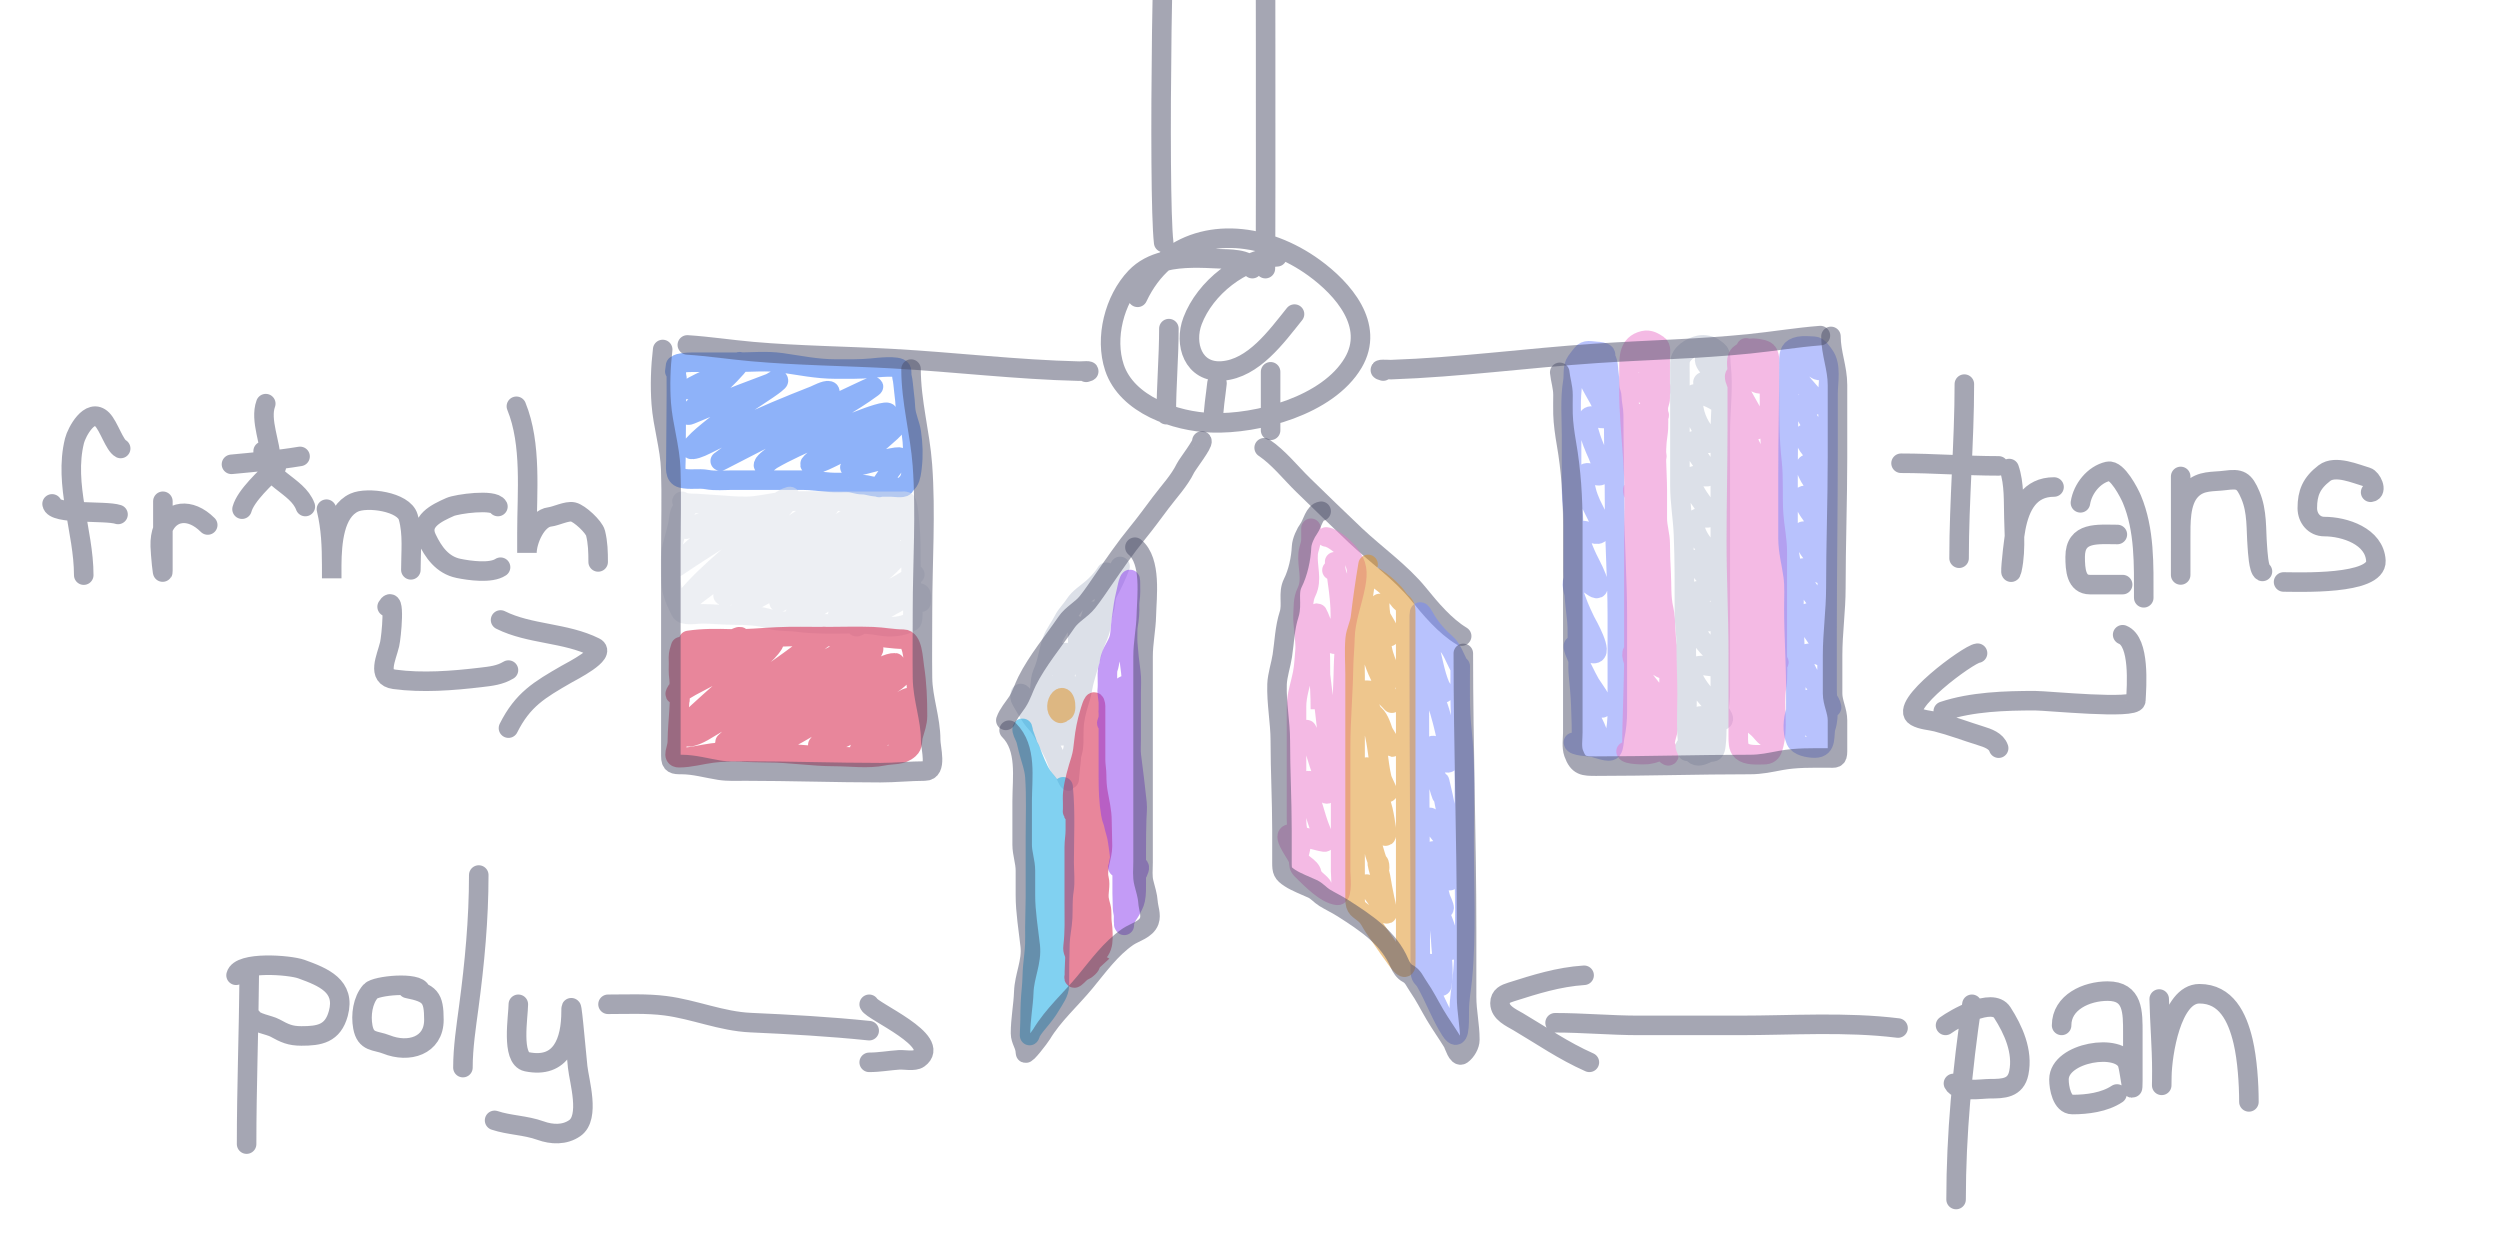 <svg width="384" height="192" viewBox="0 0 384 192" fill="none" xmlns="http://www.w3.org/2000/svg">
<g clip-path="url(#clip0_1082_227)">
<g filter="url(#filter0_d_1082_227)">
<path d="M103.653 57.033C103.737 56.128 103.794 55.942 103.832 56.263M103.832 56.263C103.857 56.482 103.874 56.938 103.883 57.562M103.832 56.263C103.904 56.067 104.047 55.919 104.3 55.852C105.189 55.62 106.056 55.64 106.961 55.64L113.128 55.64C115.384 55.64 117.771 55.399 120.014 55.717C122.809 56.114 125.485 56.684 128.329 56.684C130.195 56.684 132.053 56.727 133.911 56.549C134.549 56.488 138.034 56.047 138.424 56.781C138.55 57.019 138.461 57.551 138.532 57.826C138.736 58.608 138.731 59.35 138.847 60.148C138.968 60.98 139.036 61.904 139.089 62.74C139.169 63.982 139.799 65.191 139.979 66.436C140.235 68.197 140.3 69.925 140.096 71.698C140.018 72.377 139.924 73.343 139.539 73.923C139.353 74.203 139.087 74.397 138.928 74.697C138.749 75.032 137.139 74.794 136.824 74.794C135.76 74.794 134.686 74.872 133.669 74.629C133.26 74.531 132.884 74.445 132.455 74.445C131.655 74.445 130.97 74.097 130.19 74.097C129.31 74.097 128.415 74.148 127.538 74.087C126.082 73.986 124.713 73.749 123.232 73.749L112.481 73.749C111.209 73.749 109.851 73.894 108.597 73.662C107.31 73.423 105.973 73.765 104.696 73.439C103.554 73.148 103.815 71.731 103.815 70.789C103.815 67.735 103.931 60.625 103.883 57.562M103.832 56.263C103.702 56.611 103.794 57.11 103.883 57.562M103.883 57.562C103.92 57.746 103.956 57.922 103.976 58.077M105.612 59.833C106.826 59.049 108.136 58.501 109.431 57.88C110.785 57.231 112.069 56.187 113.422 55.607C114.468 55.16 112.136 57.567 111.3 58.359C109.532 60.033 107.463 61.468 105.901 63.364C105.486 63.867 105.697 63.829 106.153 63.645C107.274 63.194 108.384 62.712 109.503 62.256C112.392 61.079 115.296 59.958 118.217 58.875C118.66 58.711 119.531 57.975 119.572 58.462C119.579 58.553 119.474 58.616 119.409 58.678C119.007 59.063 118.372 59.498 117.942 59.792L117.91 59.814C115.089 61.746 112.181 63.479 109.503 65.636C108.491 66.452 107.433 67.291 106.551 68.265C106.517 68.303 105.754 69.092 106.343 69.035C107.239 68.949 108.235 68.382 109.025 68.002C110.479 67.303 111.893 66.517 113.341 65.805C117.174 63.921 121.108 62.322 125.071 60.763C125.434 60.62 126.801 59.879 127.319 60.021C127.984 60.203 126.199 60.854 125.595 61.195C121.552 63.474 117.498 65.723 113.738 68.491C112.813 69.172 111.901 69.875 110.975 70.557C110.686 70.769 110.339 70.981 110.957 70.66C117.752 67.127 124.591 63.721 131.527 60.5C131.548 60.49 134.9 58.86 134.019 59.514C130.657 62.011 126.857 63.853 123.455 66.312C121.957 67.394 120.497 68.545 119.066 69.721C118.829 69.916 117.406 70.878 117.278 71.364C117.148 71.86 118.139 70.857 118.569 70.603C119.726 69.924 120.929 69.33 122.136 68.754C125.591 67.103 129.118 65.626 132.701 64.303C132.85 64.248 136.657 62.772 136.421 63.551C136.267 64.061 135.589 64.554 135.223 64.82L135.211 64.829C133.814 65.844 132.264 66.616 130.751 67.42C128.769 68.474 126.252 69.445 124.592 71.045C124.007 71.609 124.991 71.374 125.161 71.327C126.198 71.04 127.185 70.545 128.15 70.068C130.994 68.664 133.756 67.09 136.584 65.655C136.87 65.51 137.155 65.361 137.451 65.242C137.816 65.094 137.901 65.1 137.668 65.42C137.203 66.058 136.55 66.587 135.97 67.101C134.407 68.486 132.831 69.866 131.238 71.214C130.83 71.559 130.007 71.984 131.04 71.758C133.254 71.276 135.424 70.559 137.668 70.219C138.905 70.031 137.874 70.903 137.487 71.383C136.594 72.492 135.802 73.673 135.031 74.876" stroke="#1E66F5" stroke-opacity="0.5" stroke-width="3" stroke-linecap="round"/>
</g>
<g filter="url(#filter1_d_1082_227)">
<path d="M104.743 77C105.376 77.409 106.443 77.29 107.148 77.346C108.521 77.455 109.897 77.522 111.27 77.626C112.838 77.745 114.416 77.873 115.985 77.691C117.618 77.501 119.225 77.08 120.87 77.011C124.19 76.872 127.53 77 130.852 77L138.496 77C138.683 77 139.154 76.907 139.24 77.151C139.573 78.093 139.648 79.667 139.746 80.689C140.102 84.433 139.752 88.229 140.118 91.951C140.152 92.298 140.366 95.23 140.032 95.446C138.683 96.317 136.656 96.411 135.137 96.125C132.441 95.617 129.681 95.882 126.959 95.834C125.459 95.808 123.838 95.748 122.349 95.543C120.972 95.353 119.667 95.523 118.313 95.1C116.581 94.561 114.678 94.475 112.893 94.475C111.166 94.475 109.475 94.281 107.749 94.281C107.013 94.281 104.928 94.695 104.533 93.892C103.627 92.048 103.026 90.735 103.026 88.542C103.026 86.973 102.88 85.326 103.283 83.807C103.565 82.746 103.856 81.766 104.094 80.689C104.389 79.359 104.186 77.971 105.602 77.971M105.353 81.288C106.6 80.322 108.85 80.135 110.289 79.783C111.448 79.5 112.591 79.16 113.745 78.859C115.479 78.406 113.443 79.47 113.016 79.719C109.762 81.615 106.206 83.938 103.721 87.029C103.673 87.089 103.617 87.299 103.683 87.266C103.822 87.195 104.716 86.58 104.72 86.578C106.927 85.094 109.175 83.683 111.412 82.256C113.581 80.872 115.774 79.545 117.98 78.235C118.912 77.682 120.19 76.549 121.244 76.268C121.81 76.117 120.727 77.467 120.303 77.913C118.032 80.306 115.422 82.353 112.977 84.513C110.878 86.368 108.739 88.195 106.794 90.254C106.29 90.787 105.669 91.511 105.2 92.103C104.938 92.434 104.114 93.178 104.508 93.178C105.117 93.178 106.562 91.655 106.976 91.34C109.898 89.116 112.858 86.95 115.819 84.793L115.886 84.744C118.45 82.877 121.021 81.004 123.693 79.332C124.767 78.66 126.161 77.588 127.418 77.354C127.872 77.269 127.03 78.32 126.689 78.665C124.742 80.638 122.341 82.127 120.207 83.826C118.042 85.549 115.896 87.304 113.745 89.05C113.68 89.103 110.567 91.897 110.596 91.91C111.055 92.115 113.005 90.634 113.323 90.448C116.419 88.635 119.417 86.642 122.406 84.621C124.624 83.121 126.87 81.689 129.127 80.267C130.296 79.531 131.465 78.608 132.699 78.01C133.179 77.777 132.028 78.921 131.614 79.278C128.836 81.676 125.81 83.752 122.848 85.847C120.525 87.489 118.167 89.071 115.915 90.835C115.817 90.912 113.224 93.088 113.966 92.909C115.368 92.573 116.783 91.693 118.047 90.985C121.339 89.142 124.454 86.934 127.533 84.686C129.575 83.195 131.603 81.687 133.679 80.256C134.429 79.739 135.74 78.451 136.694 78.364C137.108 78.326 136.366 79.252 136.06 79.568C134.071 81.624 131.81 83.376 129.55 85.029C127.482 86.542 125.337 87.911 123.241 89.373C122.213 90.09 120.301 91.057 119.679 92.34C119.398 92.921 120.773 91.837 121.292 91.523C123.842 89.98 126.382 88.42 128.907 86.825C131.933 84.913 134.902 82.916 137.855 80.869C140.141 79.285 134.065 85.189 131.854 86.9C131.046 87.526 121.191 94.201 121.772 95.178C122.231 95.948 130.823 89.568 131.585 89.072C133.211 88.013 134.842 86.971 136.444 85.868C136.754 85.654 137.945 84.505 138.384 84.556C138.979 84.627 137.738 85.702 137.308 86.169C135.72 87.895 133.778 89.165 132.027 90.663C130.928 91.603 129.904 92.642 129.041 93.856C128.786 94.214 128.319 94.853 129.051 94.425C132.441 92.441 136.103 91.098 139.44 88.996C139.501 88.957 140.632 88.15 140.515 88.244C139.743 88.868 139.013 89.555 138.239 90.179C137.859 90.486 131.066 95.81 131.528 96.253C131.693 96.411 132.965 95.42 133.007 95.393C134.692 94.313 136.405 93.277 138.163 92.35C139.086 91.864 140.045 91.368 141.043 91.103C141.733 90.921 141.475 92.024 141.475 92.512" stroke="#DCE0E8" stroke-opacity="0.5" stroke-width="3" stroke-linecap="round"/>
</g>
<g filter="url(#filter2_d_1082_227)">
<path d="M105.762 98.369C107.963 98.035 110.154 98.075 112.37 98.135C114.691 98.197 116.987 97.946 119.303 97.837C121.763 97.72 124.235 97.794 126.696 97.794C129.172 97.794 131.589 97.702 134.07 97.794C135.646 97.852 137.171 98.177 138.763 98.177C140.183 98.177 140.246 101.178 140.448 102.479C140.842 105.01 140.927 107.397 140.927 109.965C140.927 111.028 140.553 111.979 140.276 112.979C140.056 113.772 140.315 114.439 139.634 115.045C138.445 116.102 137.197 115.788 135.689 116.099C133.317 116.587 130.58 116.195 128.171 116.195C124.746 116.195 121.344 115.62 117.915 115.62C115.081 115.62 112.253 115.304 109.42 115.662C107.714 115.879 106.01 116.387 104.297 116.387C103.11 116.387 104.037 115.009 104.037 113.971C104.037 112.193 104.297 109.83 104.381 107.76C104.631 107.244 104.159 105.928 104.297 105.344C104.442 104.73 104.178 103.558 104.21 102.929C104.256 102.044 104.21 101.868 104.21 100.957C104.21 100.343 104.387 99.89 104.555 99.327M106.029 101.829C105.475 101.672 108.595 99.902 108.798 99.808C109.985 99.254 111.197 98.779 112.399 98.27C112.469 98.24 114.271 97.35 113.484 98.05C110.987 100.271 108.151 101.849 105.748 104.256C105.189 104.816 104.136 105.624 103.763 106.409C103.359 107.261 105.39 105.814 106.164 105.41C109.934 103.438 113.67 101.378 117.434 99.39C117.876 99.157 119.106 98.43 118.828 98.885C117.75 100.648 115.502 102.024 114.036 103.312C113.278 103.976 104.286 111.842 104.557 112.088C105.069 112.553 107.685 110.643 108.023 110.441C110.882 108.726 113.64 106.805 116.398 104.893L116.546 104.791C118.659 103.327 120.771 101.863 122.836 100.313C123.806 99.585 124.799 98.652 125.857 98.083C129.459 96.148 119.31 103.263 115.846 105.498C113.431 107.056 111.01 108.63 108.682 110.353C107.986 110.867 107.16 111.512 106.513 112.132C106.225 112.408 105.478 113.204 105.854 113.176C107.185 113.075 108.928 111.758 110.076 111.133C113.871 109.065 117.581 106.799 121.326 104.619C121.796 104.345 129.87 99.306 130.156 99.895C130.629 100.869 123.037 105.668 122.836 105.805C119.039 108.396 114.781 110.741 111.373 113.999C110.969 114.386 112.366 113.572 112.825 113.274C116.152 111.124 119.432 108.877 122.749 106.706C125.912 104.635 129.068 102.547 132.237 100.489C132.672 100.206 135.248 98.654 133.699 100.467C132.275 102.133 130.403 103.365 128.645 104.509C125.743 106.398 122.768 108.152 119.845 110.001C117.693 111.362 111.316 115.527 113.61 114.505C114.719 114.01 115.788 113.156 116.824 112.506C120.029 110.493 123.266 108.557 126.593 106.816C129.002 105.555 131.43 104.312 133.893 103.191C134.823 102.767 136.41 101.753 137.475 101.807C137.592 101.813 135.61 103.489 135.597 103.498C133.033 105.256 130.243 106.544 127.571 108.068C125.417 109.296 123.265 110.565 121.2 111.978C120.431 112.505 118.728 113.391 118.286 114.395C117.954 115.147 119.765 114.125 120.445 113.791C123.218 112.427 125.863 110.712 128.549 109.144C130.806 107.827 133.055 106.496 135.287 105.124C135.969 104.705 136.809 104.184 137.514 103.784C137.93 103.548 138.892 102.702 138.821 103.224C138.721 103.963 136.79 105.18 136.362 105.519C134.225 107.214 131.979 108.719 129.885 110.484C128.649 111.526 127.436 112.624 126.264 113.758C126.203 113.816 125.057 114.766 125.857 114.593C129.751 113.749 133.569 111.083 136.923 108.826C137.668 108.325 138.625 107.414 139.489 107.156C139.739 107.082 138.577 109.09 138.501 109.188C136.749 111.465 134.547 113.1 132.334 114.724C130.916 115.766 135.434 113.2 136.972 112.407C138.332 111.705 138.116 111.483 139.489 110.812C140.069 110.529 136.82 108.8 136.575 109.46C136.375 109.998 138.195 111.591 137.852 111.957L138.066 112.979C136.915 114.209 139.184 113.642 138.066 114.911C136.573 116.605 138.813 115.093 139.489 114.68" stroke="#D20F39" stroke-opacity="0.5" stroke-width="3" stroke-linecap="round"/>
</g>
<g filter="url(#filter3_d_1082_227)">
<path d="M241.675 114.021C241.675 114.611 244.152 114.667 244.76 114.797C245.247 114.9 247.176 115.674 247.579 115.188C247.915 114.783 247.903 113.733 248.008 113.238C248.294 111.903 248.422 110.637 248.422 109.272C248.422 104.352 248.422 99.431 248.422 94.511C248.422 88.986 248.001 83.511 248.001 77.998C248.001 73.254 247.86 68.503 247.86 63.754C247.86 62.831 247.579 61.936 247.579 61.021C247.579 60.572 247.386 60.256 247.313 59.828C247.19 59.096 247.282 58.335 247.149 57.606C247.001 56.788 247.102 55.782 246.673 55.053C246.541 54.829 246.698 54.542 246.564 54.337C246.378 54.053 245.56 53.998 245.221 53.979C244.345 53.927 243.562 53.637 243.003 54.363C242.706 54.749 242.388 55.136 242.105 55.537C241.498 56.396 241.755 57.621 241.597 58.561C241.133 61.321 241.394 64.204 241.394 66.99C241.394 69.837 241.394 72.684 241.394 75.531C241.394 76.954 241.675 78.334 241.675 79.762C241.675 81.066 241.675 82.371 241.675 83.675C241.675 86.422 241.599 89.17 241.847 91.911C241.955 93.104 242.108 94.288 242.222 95.472C242.338 96.679 242.217 97.891 242.347 99.1C242.51 100.624 242.302 102.167 242.456 103.695C242.606 105.19 242.744 106.677 242.807 108.178C242.892 110.185 242.94 112.183 242.94 114.193C242.94 114.781 242.94 113.671 242.94 113.543C242.94 112.83 242.727 112.666 243.503 113.092C243.815 113.264 245.569 114.555 245.603 114.16C245.677 113.314 245.401 112.481 245.049 111.7C244.295 110.027 243.329 108.45 242.831 106.699C242.817 106.649 242.49 105.794 242.776 106.122C243.386 106.823 244.308 107.351 245.025 107.973C245.12 108.054 246.214 109.153 246.142 108.576C245.983 107.294 244.974 106.142 244.276 105.042C244.085 104.742 241.163 99.25 241.738 99.153C242.076 99.095 242.812 99.567 243.073 99.697C243.562 99.939 244.173 100.351 244.76 100.393C246.446 100.512 243.714 95.775 243.534 95.426C243.241 94.86 240.266 88.762 242.128 88.933C242.926 89.007 243.715 89.478 244.33 89.882C244.423 89.943 245.303 90.679 245.439 90.28C245.605 89.795 245.4 89.144 245.228 88.688C244.742 87.396 243.995 86.184 243.456 84.908C243.082 84.024 242.714 83.046 242.581 82.11C242.46 81.256 243.368 81.448 244.002 81.698C245.075 82.123 246.043 82.434 245.861 81.009C245.696 79.721 244.918 78.584 244.377 77.395C243.795 76.113 243.42 74.811 243.37 73.436C243.312 71.832 244.582 73.101 245.611 73.078C246.97 73.046 245.21 69.406 245.049 69.046C244.828 68.554 242.899 63.984 244.377 63.906C244.9 63.878 246.466 64.684 246.454 64.045C246.419 62.067 244.874 60.294 244.088 58.488C243.983 58.246 243.553 57.56 243.643 57.281C243.684 57.153 243.919 57.404 244.057 57.467C244.463 57.652 244.865 57.861 245.283 58.024C246.235 58.395 245.289 56.678 245.189 56.446C244.908 55.789 244.664 55.135 244.486 54.456" stroke="#7287FD" stroke-opacity="0.5" stroke-width="3" stroke-linecap="round"/>
</g>
<g filter="url(#filter4_d_1082_227)">
<path d="M249.764 115.413C249.837 115.912 252.518 115.957 253.027 115.894C253.913 115.785 254.999 115.433 255.542 114.84C255.808 114.55 255.73 114.304 255.767 113.95C255.838 113.249 256.14 112.576 256.241 111.878C256.555 109.722 256.358 107.473 256.358 105.303C256.358 103.369 256.546 101.365 256.133 99.456C255.711 97.503 255.998 95.488 255.542 93.552C255.12 91.761 255.251 89.824 255.15 87.995C255.068 86.492 255.009 85.007 255.009 83.498C255.009 82.193 254.559 80.936 254.559 79.624L254.559 75.332C254.559 72.518 254.191 69.52 254.634 66.735C254.843 65.426 254.709 64.046 254.709 62.726C254.709 62.112 255.009 61.765 255.009 61.121L255.009 54.709C255.009 54.222 255.213 53.331 254.693 52.983C254.038 52.547 253.358 52.107 252.461 52.319C250.142 52.866 250.213 54.99 250.213 56.646C250.213 58.497 250.166 60.354 250.247 62.203C250.405 65.826 250.793 69.435 250.954 73.056C251.103 76.409 250.963 79.789 250.963 83.145L250.963 100.651C250.963 105.495 250.663 110.31 250.663 115.159M251.862 111.213C252.39 112.761 253.738 113.863 255.001 115.024C255.083 115.1 256.122 116.202 256.291 116.092C256.649 115.86 255.514 114.08 255.409 113.9C254.128 111.705 252.606 109.565 251.928 107.155C251.794 106.677 252.881 107.391 252.961 107.438C254.008 108.052 255.021 108.734 255.991 109.432C256.202 109.583 256.856 110.266 257.19 110.266C257.274 110.266 257.193 110.118 257.157 110.054C256.829 109.462 256.334 108.913 255.891 108.385C254.473 106.693 252.924 105.056 251.812 103.196C251.365 102.448 250.526 101.172 250.696 100.269C250.757 99.944 254.179 102.028 254.526 102.249C254.636 102.318 255.695 103.082 255.733 102.623C255.806 101.763 255.262 100.838 254.792 100.113C253.579 98.241 251.705 96.32 251.445 94.118C251.378 93.543 252.433 94.51 252.561 94.599C253.32 95.12 254.036 95.662 254.751 96.225C255.03 96.444 255.176 96.436 255.117 96.062C254.945 94.967 254.108 93.989 253.477 93.057C252.689 91.892 252.089 90.74 251.729 89.43C251.656 89.166 251.17 88.057 251.962 88.264C252.269 88.344 254.766 89.702 254.842 89.409C255.307 87.633 252.926 85.471 252.195 83.937C251.885 83.286 251.647 82.613 251.504 81.922C251.367 81.263 251.632 81.408 252.166 81.701L252.195 81.717C252.471 81.868 254.605 83.439 254.676 83.159C255.008 81.856 253.22 80.385 252.553 79.376C252.354 79.075 250.139 75.134 250.996 74.972C251.867 74.807 252.875 75.709 253.743 75.806C255.2 75.969 253.104 73.051 252.977 72.851C252.674 72.371 251.139 69.888 251.745 69.309C252.016 69.05 253.889 70.054 254.243 70.221C254.981 70.569 253.897 68.186 253.81 68.043C253.042 66.776 251.979 65.204 252.012 63.73C252.037 62.56 256.365 65.615 254.293 62.648C253.455 61.449 252.364 60.345 251.928 58.965C251.698 58.234 254.523 59.527 254.792 59.672C255.895 60.263 254.692 58.966 254.468 58.682C253.87 57.926 253.364 57.13 252.944 56.292C252.849 56.103 252.375 55.41 252.495 55.182C252.661 54.865 254.601 55.924 254.942 55.699C255.24 55.502 254.218 54.288 254.11 54.15C253.674 53.595 253.397 53.178 253.211 52.545" stroke="#EA76CB" stroke-opacity="0.5" stroke-width="3" stroke-linecap="round"/>
</g>
<g filter="url(#filter5_d_1082_227)">
<path d="M258.863 114.653C258.904 114.828 259.261 115.939 259.277 115.173C259.293 114.404 259.193 113.661 259.147 112.897C259.021 110.826 259.139 108.719 259.139 106.645C259.139 104.065 259.001 101.492 259.001 98.913C259.001 97.279 258.725 95.726 258.725 94.1C258.725 90.078 258.75 86.034 258.58 82.017C258.474 79.526 258.036 77.087 258.036 74.595L258.036 57.352C258.036 56.801 258.015 56.247 258.036 55.697C258.089 54.289 259.713 53.312 261.008 53.023C261.72 52.864 262.835 53.066 263.336 53.514C263.669 53.812 264.002 53.911 264.163 54.367C264.347 54.886 264.284 55.571 264.347 56.116C264.741 59.51 264.24 63.043 264.24 66.45L264.24 106.429C264.24 108.395 263.689 110.341 263.689 112.311C263.689 112.945 263.63 114.461 263.456 115.036C263.234 115.77 262.974 115.304 262.172 115.693C261.522 116.009 260.701 116.372 260.135 115.795C259.425 115.071 259.69 113.735 259.69 112.832M259.828 112.181C260.604 112.861 261.617 113.273 262.57 113.684C263.368 114.028 263.406 113.676 263.045 112.933C262.598 112.013 261.779 111.327 261.161 110.519C260.503 109.658 261.665 110.024 262.264 110.158C262.854 110.289 263.937 110.838 264.546 110.649C265.314 110.411 263.121 108.209 263.107 108.192C262.089 107.001 257.413 102.078 261.713 102.223C262.054 102.234 264.047 102.721 264.072 102.02C264.108 101.001 262.886 99.969 262.264 99.274C261.933 98.905 259.022 95.469 260.012 94.967C260.462 94.739 262.301 95.646 262.417 95.473C262.914 94.731 261.326 93.213 260.962 92.698C260.739 92.382 259.829 90.853 260.732 90.747C261.009 90.714 263.37 91.071 263.382 91.05C263.84 90.265 261.74 88.402 261.376 87.827C260.881 87.046 259.683 85.641 261.376 85.832C261.546 85.852 263.448 86.395 263.352 85.948C263.182 85.163 262.248 84.394 261.774 83.78C261.017 82.8 260.393 81.783 260.265 80.557C260.148 79.434 261.044 79.496 262.011 79.538C263.061 79.583 262.961 79.283 262.333 78.389C261.362 77.006 260.234 75.695 259.79 74.053C259.503 72.99 260.224 72.981 261.192 73.099C261.96 73.193 262.738 73.537 262.325 72.47C261.792 71.093 260.585 70.091 260.127 68.633C259.825 67.67 259.947 67.551 260.939 67.766C261.253 67.833 262.955 68.555 262.578 67.635C262.262 66.864 261.587 66.207 261.169 65.482C260.699 64.668 260.365 63.808 260.196 62.895C260.08 62.27 259.937 61.545 259.997 60.907C260.068 60.151 261.128 60.573 261.575 60.712C262.375 60.962 263.106 61.301 263.796 61.753C263.961 61.861 264.376 62.185 264.34 61.998C264.277 61.673 263.76 61.359 263.528 61.167C262.998 60.73 262.523 60.271 262.134 59.715C261.954 59.457 261.171 58.632 261.804 58.595C262.116 58.576 263.658 58.87 263.742 58.551C264.011 57.538 260.779 55.561 262.172 54.685" stroke="#DCE0E8" stroke-width="3" stroke-linecap="round"/>
</g>
<g filter="url(#filter6_d_1082_227)">
<path d="M268.497 109.177C268.497 109.656 268.39 110.214 268.713 110.634C269.083 111.113 269.6 111.501 270.062 111.913C270.522 112.324 270.882 112.915 271.394 113.271C272.701 114.179 269.953 110.67 269.046 109.46C268.501 108.732 268.126 107.933 267.773 107.127C267.495 106.493 267.879 106.634 268.48 106.858C269.46 107.223 270.407 107.692 271.244 108.258C271.374 108.346 272.123 109.134 272.094 108.682C272.04 107.855 271.362 107.18 270.795 106.554C269.897 105.564 268.914 104.605 268.38 103.422C268.366 103.39 268.017 102.633 268.297 102.871C269.081 103.536 270.249 103.911 271.161 104.44C271.233 104.482 272.5 105.258 272.51 105.239C272.799 104.687 271.124 103.278 270.812 102.927C269.936 101.943 269.013 100.974 268.264 99.915C268.21 99.839 267.434 98.622 267.606 98.664C268.429 98.864 269.303 99.384 270.012 99.774C271.036 100.336 271.984 101.288 273.043 101.754C273.752 102.065 272.369 100.512 271.886 99.972C270.653 98.595 269.279 97.294 268.164 95.843C268.113 95.777 267.236 94.46 267.465 94.528C268.711 94.896 269.953 95.866 271.028 96.493C271.112 96.543 272.51 97.422 272.51 97.278C272.51 96.268 271.272 95.131 270.67 94.344C269.818 93.23 268.923 92.153 268.031 91.064C267.853 90.846 266.725 89.658 267.764 90.059C269.112 90.581 270.314 91.342 271.436 92.152C271.843 92.446 272.797 93.467 272.66 93.029C272.421 92.27 271.52 91.591 270.961 91.007C270.069 90.074 269.386 89.119 269.013 87.953C268.983 87.859 268.788 86.847 268.847 86.885L268.912 86.927C269.467 87.28 270.033 87.64 270.528 88.052C270.747 88.233 271.339 89.027 271.694 89.027C271.869 89.027 269.985 86.688 269.829 86.503C269.302 85.879 268.902 85.226 268.536 84.528M268.536 84.528C268.534 84.524 268.532 84.52 268.53 84.516C268.256 83.993 268.255 84.241 268.536 84.528ZM268.536 84.528C268.565 84.557 268.596 84.587 268.63 84.615C269.231 85.126 269.979 85.547 270.645 85.994C271.048 86.265 271.697 86.694 271.378 85.916C271.018 85.04 270.245 84.3 269.762 83.47C269.185 82.478 268.819 81.395 268.414 80.345C268.261 79.95 268.489 80.231 268.705 80.388C269.769 81.158 270.62 82.035 271.553 82.912C272.806 84.09 269.814 80.098 269.013 78.662C268.667 78.042 268.164 77.238 268.089 76.541C268.078 76.442 269.498 77.413 269.679 77.545C269.735 77.586 270.825 78.444 270.862 78.394C271.126 78.025 270.518 77.17 270.345 76.881C269.795 75.96 269.353 74.999 268.797 74.081C268.31 73.278 267.763 72.48 267.515 71.592C267.485 71.487 267.304 70.941 267.639 71.097C268.636 71.563 269.507 72.344 270.362 72.971C272.086 74.235 269.484 69.647 269.429 69.542C268.664 68.057 267.883 66.527 267.764 64.89C267.756 64.78 267.627 63.794 267.831 64.027C268.262 64.522 269.06 65.829 269.779 66.007C270.208 66.113 269.929 65.231 269.796 64.868C269.345 63.648 268.605 62.513 267.981 61.355C267.815 61.047 265.974 57.932 266.549 57.586C267.241 57.17 269.45 58.919 270.295 58.958C271.097 58.995 270.372 57.43 270.279 57.24C269.65 55.95 268.853 54.717 268.197 53.436M266.998 113.122C266.998 113.771 266.951 114.85 267.54 115.35C268.392 116.074 269.807 115.922 270.895 115.922C271.72 115.922 272.095 115.575 272.31 114.897C273.298 111.783 272.374 108.63 272.876 105.487C273.132 103.883 272.993 102.211 272.993 100.594L272.993 84.806C272.993 82.838 272.565 80.965 272.427 79.002C272.237 76.296 272.475 73.566 272.169 70.864C271.794 67.553 271.794 64.277 271.794 60.946L271.794 56.25C271.794 55.562 271.884 54.839 271.528 54.2C271.243 53.69 270.286 53.585 269.704 53.507C268.621 53.36 268.068 53.806 267.281 54.369C266.507 54.924 266.848 56.271 266.848 57.07L266.848 65.71C266.848 71.485 266.699 77.298 266.699 83.088C266.699 88.89 266.998 94.668 266.998 100.474L266.998 113.122Z" stroke="#EA76CB" stroke-opacity="0.5" stroke-width="3" stroke-linecap="round"/>
</g>
<g filter="url(#filter7_d_1082_227)">
<path d="M275.69 112.232C275.754 112.346 275.84 112.843 275.84 112.557L275.84 109.177M275.84 109.177L275.84 105.868C275.84 101.718 275.54 97.55 275.54 93.404C275.54 91.744 275.655 90.054 275.424 88.405C275.157 86.503 274.641 84.63 274.641 82.707L274.641 72.907C274.641 67.057 274.791 61.171 274.791 55.345C274.791 54.279 274.911 53.463 276.365 53.189C277.052 53.059 277.952 53.159 278.654 53.181C279.299 53.202 279.891 54.154 280.186 54.553C281.343 56.114 280.786 58.695 280.786 60.464L280.786 68.446C280.786 78.048 280.636 87.649 280.636 97.257L280.636 105.812C280.636 107.641 281.046 109.929 280.453 111.694C280.102 112.737 280.723 114.904 278.762 114.904C277.76 114.904 276.222 114.608 275.84 113.73C275.255 112.385 275.402 110.541 275.84 109.177ZM276.29 109.432C277.004 110.58 278.019 111.516 278.962 112.529C279.144 112.723 279.418 113.179 279.72 113.271C279.982 113.35 279.889 112.222 279.886 112.147C279.826 110.469 278.638 109.071 277.888 107.565C277.545 106.877 280.225 108.18 280.519 108.336C280.54 108.347 281.394 108.924 281.335 108.598C281.168 107.675 280.218 106.761 279.62 106.024C278.439 104.57 276.768 102.65 277.056 100.757C277.165 100.039 278.97 100.464 279.437 100.651C279.505 100.678 280.158 101.024 280.178 100.933C280.271 100.498 280.175 99.949 279.986 99.548C279.211 97.902 277.669 96.531 277.364 94.719C277.206 93.784 278.528 94.214 279.187 94.386C280.345 94.689 279.923 93.737 279.52 93.043C278.855 91.899 277.904 90.892 277.255 89.734C276.964 89.215 276.246 88.086 276.489 87.465C276.79 86.698 279.741 88.247 280.269 88.349C280.543 88.401 279.934 87.111 279.92 87.09C279.304 86.178 278.507 85.36 277.888 84.446C277.693 84.157 276.012 81.575 277.089 81.575C278.035 81.575 278.807 82.311 279.662 82.311C280.638 82.311 278.405 79.316 278.271 79.143C278.076 78.891 276.272 76.316 277.081 76.11C277.91 75.899 279.108 77.188 279.52 77.022C280.352 76.688 278.179 73.683 278.005 73.346C277.634 72.626 276.602 70.858 278.271 71.338C278.587 71.429 280.363 72.37 279.936 71.451C279.266 70.008 277.729 68.995 277.214 67.463C276.828 66.315 277.48 66.503 278.513 66.912C279.542 67.32 278.646 65.809 278.471 65.54C277.734 64.408 277.039 63.435 277.039 62.111C277.039 61.581 278.143 61.87 278.504 61.991C278.636 62.035 279.145 62.358 279.112 62.047C279.037 61.346 278.372 60.691 277.905 60.153C276.953 59.056 275.122 57.18 275.723 55.649C276.043 54.836 278.327 56.319 278.671 56.547C279.19 56.891 279.745 57.195 279.22 56.363C278.694 55.529 277.52 54.99 276.739 54.327" stroke="#7287FD" stroke-opacity="0.5" stroke-width="3" stroke-linecap="round"/>
</g>
<g filter="url(#filter8_d_1082_227)">
<path d="M212.462 56.995C211.052 56.617 213.416 56.785 213.657 56.776C224.167 56.415 234.615 54.986 245.105 54.281C252.956 53.754 260.835 53.61 268.669 52.816C272.328 52.445 275.949 51.831 279.613 51.547" stroke="#4C4F69" stroke-opacity="0.5" stroke-width="3" stroke-linecap="round"/>
</g>
<g filter="url(#filter9_d_1082_227)">
<path d="M166.831 57.19C168.122 56.844 165.962 57.013 165.742 57.008C156.15 56.782 146.623 55.615 137.053 55.086C129.89 54.69 122.698 54.633 115.553 54.002C112.216 53.708 108.916 53.198 105.573 52.98" stroke="#4C4F69" stroke-opacity="0.5" stroke-width="3" stroke-linecap="round"/>
</g>
<g filter="url(#filter10_d_1082_227)">
<path d="M196.16 39.445C190.676 39.788 185.104 44.201 183.175 49.285C181.836 52.812 183.252 57.313 187.733 56.979C192.55 56.62 196.082 51.668 198.838 48.244M192.36 41.262C191.885 39.678 188.474 39.801 187.33 39.749C184.667 39.627 181.561 39.447 178.819 40.149M178.819 40.149C177.161 40.573 175.636 41.32 174.422 42.597C171.158 46.032 169.667 51.901 171.173 56.441C173.087 62.211 180.61 64.752 186.084 64.942C193.139 65.188 203.971 62.304 207.85 55.728C211.247 49.971 206.283 44.353 201.841 41.128C194.489 35.791 185.029 34.772 178.819 40.149ZM178.819 40.149C177.207 41.545 175.814 43.373 174.733 45.669M179.541 50.476C179.541 54.889 179.14 59.28 179.14 63.696M186.93 58.866C186.715 60.889 186.351 62.86 186.351 64.898M195.164 57.108V66.1M178.74 37.256C177.87 29.678 178.568 -20.043 179.541 -27.5M194.363 41.262C194.461 31.775 194.363 -18.008 194.363 -27.5" stroke="#4C4F69" stroke-opacity="0.5" stroke-width="3" stroke-linecap="round"/>
</g>
<g filter="url(#filter11_d_1082_227)">
<path d="M172.04 87.003C171.507 88.396 170.883 89.732 170.164 91.036C169.833 91.636 169.858 92.504 169.71 93.175C169.592 93.71 169.411 94.228 169.305 94.765C169.195 95.327 169.174 95.905 169.051 96.463C168.837 97.436 168.335 98.335 168.025 99.275C167.81 99.924 167.689 100.616 167.48 101.273C167.147 102.32 166.862 103.367 166.562 104.426C166.321 105.278 166.235 106.147 165.99 106.996C165.623 108.265 165.226 109.439 165.045 110.757C164.947 111.471 164.927 112.163 164.927 112.883C164.927 113.577 164.944 114.273 164.841 114.963C164.779 115.377 164.624 115.768 164.564 116.185C164.512 116.54 164.536 116.898 164.477 117.252C164.357 117.972 164.333 118.656 164.255 119.378C164.251 119.416 164.205 119.968 164.173 119.977C164.1 119.997 163.642 118.977 163.583 118.887C163.263 118.403 162.83 118.006 162.574 117.479C162.423 117.166 162.32 116.838 162.193 116.516C161.899 115.774 161.533 115.096 161.166 114.39C160.549 113.204 160.032 112.027 159.113 111.025C158.166 109.992 157.551 108.716 156.838 107.528C156.661 107.233 156.638 106.883 156.733 106.56C156.831 106.23 157.86 107.881 157.969 108.041C158.039 108.144 158.785 109.39 158.895 109.095C159.073 108.621 159.206 108.112 159.368 107.623C159.703 106.606 159.764 105.444 159.867 104.385C159.918 103.861 160.248 103.191 160.431 102.695C160.944 101.302 161.107 99.798 161.621 98.403C162.052 97.232 162.822 96.326 163.374 95.224C163.8 94.371 164.555 93.682 165.072 92.871C165.772 91.775 166.867 91.16 167.82 90.318C168.518 89.702 169.082 89.098 169.632 88.347C169.908 87.972 169.996 87.554 169.996 88.265C169.996 89.266 170.042 90.25 169.85 91.236C169.79 91.549 169.087 95.42 168.406 95.16C167.991 95.001 168.195 93.949 167.902 93.884C167.725 93.844 167.068 96.732 166.976 97.137L166.971 97.158C166.92 97.384 166.572 99.149 166.194 98.294C165.945 97.73 165.962 97.085 165.745 96.504C165.526 95.921 165.499 95.885 165.499 96.527C165.499 97.987 165.717 99.671 165.299 101.092L165.294 101.112C165.126 101.681 164.826 102.703 164.173 102.036C163.278 101.122 163.21 99.948 163.21 98.748V98.766C163.21 99.665 163.22 100.561 163.328 101.455C163.507 102.932 163.785 104.468 163.578 105.961C163.567 106.039 163.518 106.609 163.415 106.265C163.391 106.187 163.372 106.108 163.356 106.027M163.356 106.027C163.287 105.684 163.279 105.321 163.283 104.963M163.356 106.027C163.337 105.672 163.311 105.317 163.283 104.963M163.356 106.027C163.361 106.126 163.365 106.225 163.369 106.324C163.371 106.376 163.347 106.751 163.296 107.205M163.283 104.963C163.285 104.742 163.292 104.523 163.292 104.312C163.292 103.318 163.249 102.347 163.097 101.364C163.053 101.083 163.047 100.876 163.047 101.292C163.047 102.526 163.183 103.742 163.283 104.963ZM163.296 107.205C163.205 108.025 163.028 109.104 162.765 109.022C162.078 108.806 161.804 107.312 161.593 106.742C161.523 106.552 161.16 106.156 161.166 105.988C161.18 105.591 161.625 105.381 161.934 105.239C162.476 104.988 163.187 106.825 163.278 107.142C163.284 107.163 163.29 107.184 163.296 107.205ZM163.296 107.205C163.596 108.302 163.486 109.577 163.533 110.707C163.548 111.076 163.537 111.446 163.537 111.815C163.537 112.466 163.175 113.711 162.602 112.574C162.299 111.974 162.02 111.479 161.884 110.811C161.773 110.269 161.619 109.729 161.475 109.195C161.358 108.759 161.145 108.482 160.839 108.177" stroke="#DCE0E8" stroke-width="3" stroke-linecap="round"/>
</g>
<g filter="url(#filter12_d_1082_227)">
<path d="M163.292 120.849C163.675 124.677 163.455 128.609 163.455 132.458C163.455 133.861 163.647 135.425 163.419 136.809C163.195 138.17 163.29 139.573 163.228 140.952C163.169 142.272 162.846 143.576 162.806 144.889C162.74 147.044 162.719 149.194 162.719 151.353C162.719 152.478 161.924 153.488 161.375 154.423C160.856 155.307 160.31 156.009 159.658 156.785C159.246 157.275 158.758 157.87 158.427 158.42C158.353 158.543 158.141 159.176 158.141 159.047C158.141 158.221 158.223 157.402 158.223 156.576C158.223 154.944 158.284 153.366 158.45 151.743C158.563 150.638 158.543 149.534 158.641 148.432C158.744 147.277 158.918 146.151 158.954 144.98C158.981 144.135 158.959 143.287 158.959 142.441C158.959 140.903 159.041 139.375 159.041 137.836C159.041 134.735 159.041 131.635 159.041 128.534C159.041 125.479 159.173 122.385 158.963 119.341C158.863 117.882 158.287 116.501 157.941 115.085C157.743 114.274 157.575 113.399 157.242 112.633C157.139 112.396 157.13 111.662 157.015 111.892C156.884 112.155 157.314 112.969 157.424 113.219C157.581 113.578 157.73 113.913 157.832 114.291C157.92 114.613 158.159 114.915 158.277 115.235C158.541 115.948 158.811 116.658 159.122 117.352C159.406 117.983 159.67 118.572 160.058 119.15C160.551 119.886 161.238 120.527 161.661 121.303C161.826 121.605 162.271 121.653 162.515 121.876C162.675 122.022 162.858 122.181 162.992 122.352C163 122.363 162.342 122.029 162.229 121.944C162.088 121.837 160.704 120.673 160.653 121.063C160.553 121.822 160.919 122.741 161.121 123.456C161.319 124.161 161.498 124.904 161.62 125.627C161.694 126.06 161.746 126.508 161.802 126.944C161.868 127.46 161.74 127.005 161.638 126.79C161.412 126.312 161.042 125.917 160.748 125.482C160.742 125.473 160.338 124.913 160.321 124.973C160.262 125.191 160.535 125.37 160.635 125.573C160.824 125.956 160.957 126.343 161.075 126.754C161.396 127.867 161.719 128.983 161.929 130.124C161.974 130.365 162.467 132.046 161.843 131.945C161.417 131.876 161.2 131.505 160.857 131.296C160.678 131.186 160.757 131.93 160.757 131.995C160.757 132.851 160.823 133.658 161.084 134.479C161.307 135.178 161.465 135.822 161.489 136.56C161.511 137.26 161.717 138.02 160.875 138.14C160.112 138.249 160.246 138.454 160.267 139.235C160.296 140.331 160.586 141.403 160.676 142.496C160.741 143.286 160.757 144.075 160.757 144.867C160.757 145.463 160.786 145.904 160.512 146.438C160.347 146.761 159.898 147.034 159.794 147.356C159.691 147.679 160.239 147.973 160.349 148.237C161.084 150.002 160.932 152.01 159.776 153.551" stroke="#04A5E5" stroke-opacity="0.5" stroke-width="3" stroke-linecap="round"/>
</g>
<g filter="url(#filter13_d_1082_227)">
<path d="M165.172 122.566C165.172 124.216 165.172 125.866 165.172 127.517C165.172 128.379 165.009 129.216 165.009 130.083C165.009 130.946 165.009 131.809 165.009 132.672C165.009 134.729 165.009 136.787 165.009 138.844C165.009 141.012 165.096 143.185 164.827 145.339C164.71 146.272 165.11 146.184 165.11 147.137C165.11 147.831 165.028 148.533 165.028 149.235C165.028 149.435 165.028 149.635 165.028 149.835C165.028 149.965 164.898 150.225 165.028 150.225C165.166 150.225 165.739 149.626 165.85 149.526C166.609 148.843 166.443 149.291 167.189 148.591C167.698 148.114 167.384 147.975 167.902 147.5C167.297 147.138 168.629 146.471 168.914 146.011C169.436 145.17 169.405 144.426 169.405 143.445C169.405 142.835 169.336 142.256 169.259 141.651C169.165 140.904 169.3 140.051 169.109 139.33C168.998 138.908 168.876 138.53 168.814 138.09C168.671 137.074 169.068 136.006 168.814 135C168.408 133.391 169.342 131.608 169.342 129.96C169.342 128.662 169.26 127.361 169.26 126.072C169.26 124.583 168.896 123.159 168.647 121.712C168.5 120.86 168.443 119.951 168.443 119.087C168.443 118.296 168.279 117.52 168.279 116.716C168.279 114.172 168.279 111.629 168.279 109.086C168.279 108.727 168.314 108.27 168.179 107.932C167.948 107.354 167.415 109.348 167.371 109.494C166.939 110.906 166.659 112.347 166.499 113.818C166.389 114.828 166.31 115.708 166.008 116.68C165.488 118.35 164.977 120.053 164.782 121.785C164.72 122.336 164.764 122.91 164.764 123.465C164.764 123.704 164.764 123.944 164.764 124.183C164.764 124.296 164.677 125.07 164.873 124.76C165.288 124.098 165.867 123.052 165.908 122.239C165.923 121.942 165.581 121.83 165.581 121.503C165.581 121.233 165.46 120.618 165.681 120.413C165.902 120.208 166.67 120.072 166.971 120.131C167.927 120.319 167.707 121.98 167.707 122.711C167.707 124.649 167.562 126.522 167.253 128.425C166.954 130.257 167.134 132.222 167.134 134.075C167.134 135.562 167.053 137.042 167.053 138.526C167.053 140.176 167.053 141.827 167.053 143.477C167.053 144.011 167.053 144.546 167.053 145.08C167.053 145.338 166.988 145.679 167.094 145.911C167.204 146.153 167.279 146.511 167.298 146.774C167.31 146.941 167.414 146.462 167.461 146.302C167.587 145.879 167.776 145.482 167.902 145.062C168.137 144.28 168.499 143.495 168.524 142.659C168.542 142.083 168.612 141.512 168.77 140.961" stroke="#D20F39" stroke-opacity="0.5" stroke-width="3" stroke-linecap="round"/>
</g>
<g filter="url(#filter14_d_1082_227)">
<path d="M163.21 108.586C163.375 108.812 163.217 109.775 162.824 109.544C162.112 109.125 162.28 107.835 162.783 107.332C163.755 106.361 164.004 109.835 163.21 109.24" stroke="#DF8E1D" stroke-opacity="0.5" stroke-width="3" stroke-linecap="round"/>
</g>
<g filter="url(#filter15_d_1082_227)">
<path d="M170.248 106.809V119.514C170.248 121.372 170.311 123.212 170.628 125.045C170.704 125.483 170.805 125.872 170.972 126.283C171.075 126.535 171.096 126.812 171.166 127.074C171.277 127.491 171.409 127.899 171.51 128.318C171.675 129.006 171.73 129.7 171.848 130.396C171.99 131.238 171.992 132.15 172.231 132.968C172.386 133.499 172.367 134.013 172.367 134.562V137.177C172.367 137.934 172.422 138.699 172.422 139.447C172.422 139.88 172.585 140.289 172.585 140.703C172.585 141.193 172.538 141.668 172.693 142.135M172.611 142C172.629 141.748 172.796 141.529 172.857 141.288C172.993 140.749 173.413 140.319 173.653 139.861C173.919 139.353 174.261 138.777 174.38 138.189C174.564 137.274 174.53 136.366 174.53 135.407V134.435M174.53 134.435V133.013M174.53 134.435C174.704 134.153 174.856 133.848 174.956 133.525C175.113 133.018 174.821 133.015 174.53 133.013M174.53 134.435C174.339 134.743 174.122 135.023 173.917 135.269C173.534 135.728 173.169 136.138 173.044 136.83C172.918 137.525 172.85 138.06 172.85 138.777M174.53 133.013V130.366C174.53 128.861 174.544 127.356 174.593 125.853C174.619 125.044 174.724 124.173 174.643 123.36C174.4 120.939 174.08 118.508 173.78 116.106C173.678 115.294 173.75 114.414 173.75 113.59V106.387C173.75 105.343 173.836 104.226 173.69 103.201C173.486 101.767 173.328 100.297 173.224 98.844C173.175 98.164 173.21 97.461 173.21 96.778C173.21 96.262 173.32 95.897 173.377 95.409C173.443 94.84 173.51 94.251 173.51 93.674C173.51 93.219 173.47 92.726 173.537 92.278C173.681 91.309 173.657 90.249 173.63 89.257C173.609 88.492 173.263 89.657 173.224 89.854C173.023 90.869 172.743 91.837 172.581 92.866C172.353 94.31 172.16 95.779 172.041 97.26C171.907 98.917 170.989 99.52 170.558 101.094C170.475 101.396 170.413 101.715 170.365 102.031C170.315 102.356 170.174 102.627 170.125 102.949C170.043 103.482 170.158 105.148 170.092 105.684C169.953 106.809 170.426 107.812 170.242 108.921C170.173 109.336 170.308 109.725 170.242 110.142C170.227 110.232 170.217 110.329 170.205 110.428M174.53 133.013C174.487 133.013 174.444 133.013 174.403 133.011C173.619 132.975 172.832 132.949 172.057 133.139C172.032 133.145 171.608 133.337 171.711 133.158C171.801 133 171.794 132.731 171.831 132.542C171.935 132.007 172.119 131.506 172.264 130.991C172.43 130.398 172.585 129.821 172.81 129.264C172.947 128.927 173.057 128.607 173.017 128.208C172.982 127.861 172.263 128.663 172.131 128.7C172.015 128.732 172.312 127.834 172.337 127.74C172.485 127.186 172.533 126.593 172.577 126.009C172.694 124.464 173.15 123.019 173.15 121.45C173.15 120.537 173.058 121.07 172.704 121.331C172.304 121.624 171.938 122.049 171.544 122.378C171.468 122.441 170.705 123.233 170.778 122.818C170.869 122.298 170.962 121.779 171.051 121.257C171.167 120.58 171.195 119.886 171.305 119.21C171.425 118.469 171.64 117.796 171.864 117.107C172.081 116.442 172.253 115.725 172.297 114.995C172.341 114.28 172.321 114.371 172.071 114.949C171.761 115.666 171.304 116.376 171.078 117.153C171.023 117.343 171.166 116.763 171.215 116.57C171.703 114.628 172.004 112.647 172.251 110.611C172.361 109.695 172.542 108.82 172.697 107.92C172.778 107.454 172.933 106.984 172.964 106.506C172.983 106.21 173.045 105.59 172.9 105.34C172.765 105.107 172.335 105.581 172.224 105.684C171.617 106.249 171.315 107.196 171.018 108.086C170.842 108.613 170.448 109.714 170.205 110.428M170.205 110.428C170.183 110.603 170.156 110.781 170.092 110.923C169.916 111.31 170.014 110.989 170.205 110.428Z" stroke="#8839EF" stroke-opacity="0.5" stroke-width="3" stroke-linecap="round"/>
</g>
<g filter="url(#filter16_d_1082_227)">
<path d="M194.174 68.775C196.382 70.247 198.269 72.657 200.167 74.503C202.817 77.08 205.458 79.654 208.142 82.197C211.296 85.185 215.145 87.867 217.88 91.232C219.726 93.505 221.965 96.181 224.512 97.709" stroke="#4C4F69" stroke-opacity="0.5" stroke-width="3" stroke-linecap="round"/>
</g>
<g filter="url(#filter17_d_1082_227)">
<path d="M224.289 102.328C224.289 105.367 224.197 109.025 224.53 112.01C225.15 117.566 224.888 123.403 224.888 129.093C224.888 135.992 225.27 143.449 224.622 150.268C224.442 152.154 224.139 153.414 224.139 155.343C224.139 157.324 224.219 160.429 222.808 158.263C221.392 156.087 220.314 153.126 218.965 150.799C218.537 150.06 218.15 150.26 218.15 148.94V144.084C218.15 130.781 218 117.52 218 104.233V94.474C218 93.222 218.757 94.807 218.973 95.161C219.93 96.724 221.011 97.9 222.159 98.893C222.988 99.609 223.504 101.136 224.139 102.328M219.471 99.135C220.086 101.166 220.357 103.384 221.201 105.349M221.201 105.349C221.299 105.577 221.405 105.802 221.519 106.022C222.089 107.116 221.53 105.808 221.201 105.349ZM221.201 105.349C221.183 105.324 221.166 105.301 221.149 105.282C220.966 105.064 219.756 103.663 219.73 103.899C219.541 105.603 220.691 107.724 221.149 109.305C221.737 111.334 222.226 113.307 222.47 115.402C222.523 115.858 222.733 116.618 222.531 117.08C222.29 117.636 221.178 115.767 221.075 115.624C220.878 115.349 219.907 113.783 220.051 114.908C220.274 116.646 220.28 118.461 220.804 120.141C221.003 120.781 221.546 122.706 221.458 122.042C221.412 121.7 220.954 119.312 221.149 120.092C221.9 123.093 222.477 126.32 222.877 129.385C222.939 129.86 222.144 129.122 221.655 128.62M221.655 128.62C221.477 128.438 221.339 128.287 221.297 128.237C220.633 127.443 220.118 126.606 219.693 125.67C219.434 125.102 220.898 126.853 221.013 127.065C221.281 127.555 221.489 128.078 221.655 128.62ZM221.655 128.62C222.122 130.143 222.262 131.817 222.482 133.347C222.519 133.6 223.037 135.85 222.531 135.149C221.599 133.853 221.392 132.515 220.68 131.175C219.842 129.597 220.144 132.11 220.187 132.656C220.32 134.368 220.81 136.18 221.248 137.839C221.291 138.001 221.908 139.302 221.816 139.518C221.652 139.899 220.093 137.408 220.014 137.173C219.772 136.459 219.063 135.14 219.73 136.741C220.675 139.01 221.65 141.203 222.359 143.566C222.445 143.852 223.518 146.526 222.877 145.824C221.684 144.517 221.755 142.754 221.149 141.196C220.764 140.206 221.246 143.319 221.297 144.38C221.404 146.576 221.899 149.265 221.433 151.44C221.35 151.827 219.143 148.558 219.693 148.009" stroke="#7287FD" stroke-opacity="0.5" stroke-width="3" stroke-linecap="round"/>
</g>
<g filter="url(#filter18_d_1082_227)">
<path d="M203.698 82.474C204.866 82.591 206.62 84.248 207.302 85.14C208.474 86.672 208.607 87.844 208.228 89.867C207.729 92.526 206.646 95.21 206.586 97.926C206.552 99.46 206.388 100.996 206.364 102.517C206.301 106.578 205.92 110.613 205.92 114.686V133.84C205.92 134.319 206.252 137.62 205.451 137.531C203.573 137.322 201.333 134.943 200.02 133.668C199.441 133.105 199.537 132.864 199.465 132.113C199.388 131.302 199.811 130.554 199.811 129.792C199.811 129.15 199.699 128.729 199.478 128.114C199.091 127.04 199.144 126.044 199.144 124.917V108.577C199.144 106.734 199.742 105.22 200.082 103.455C200.311 102.269 200.356 101.005 200.465 99.802C200.566 98.688 200.067 95.597 200.144 94.519C200.236 93.23 200.098 92.128 200.687 90.915C201.618 88.997 200.754 87.093 200.933 85.028C201.001 84.254 201.365 83.692 201.365 82.868V81.141M204.587 87.584C204.84 87.72 205.087 88.017 205.303 88.356M205.303 88.356C205.405 88.515 205.5 88.683 205.585 88.848M205.303 88.356C205.275 88.159 205.247 87.963 205.22 87.768M205.303 88.356C205.761 91.585 206.248 95.068 205.475 98.198C204.762 101.09 202.739 94.765 202.378 94.223C202.204 93.963 202.39 94.849 202.415 95.161C202.497 96.211 202.617 97.257 202.686 98.308C202.804 100.087 202.825 101.87 202.823 103.654M205.585 88.848C206.066 89.777 206.244 90.589 205.648 89.015C205.627 88.959 205.606 88.903 205.585 88.848ZM205.585 88.848C205.444 88.474 205.318 88.133 205.22 87.768M205.22 87.768C205.164 87.561 205.117 87.347 205.08 87.115C205.043 86.877 204.934 85.63 205.068 86.658C205.116 87.023 205.167 87.394 205.22 87.768ZM202.823 103.654C202.822 104.88 202.81 106.106 202.81 107.33V108.947C202.81 106.843 202.717 104.805 202.464 102.715C202.272 101.13 202.504 100.974 202.711 102.715C202.748 103.028 202.786 103.341 202.823 103.654ZM202.823 103.654C203.291 107.549 203.78 111.431 204.142 115.34C204.301 117.046 204.587 118.769 204.587 120.487C204.587 120.698 204.512 120.068 204.439 119.87C204.068 118.873 203.406 118.012 202.908 117.08C202.607 116.516 202.295 115.936 201.997 115.347M201.997 115.347C201.663 114.688 201.346 114.02 201.082 113.353C200.811 112.672 200.355 111.145 201.082 112.81C201.441 113.634 201.727 114.487 201.997 115.347ZM201.997 115.347C202.384 116.581 202.737 117.83 203.229 119.03L203.236 119.048C203.428 119.515 204.682 122.572 203.538 121.844C203.038 121.526 200.377 118.481 200.835 120.709C201.189 122.435 201.765 124.154 202.267 125.843C202.621 127.037 203.175 128.152 203.538 129.311C203.611 129.545 199.252 128.27 198.737 128.151C196.314 127.592 198.869 130.756 199.255 131.644C199.691 132.646 201.309 133.145 201.489 134.137C201.638 134.958 202.573 135.4 203.032 136.013" stroke="#EA76CB" stroke-opacity="0.5" stroke-width="3" stroke-linecap="round"/>
</g>
<g filter="url(#filter19_d_1082_227)">
<path d="M211.251 88.694C212.383 89.442 213.224 90.169 214.139 91.138C214.588 91.614 214.823 92.176 215.361 92.594C215.916 93.026 215.916 93.589 215.916 94.234V144.59C215.916 145.802 215.951 147.019 215.916 148.231C215.881 149.469 214.245 146.969 214.016 146.663C212.963 145.259 212.081 143.859 211.078 142.455C210.552 141.719 210.392 141.076 209.684 140.456C208.683 139.58 208.141 139.61 208.141 138.111V103.702C208.141 101.867 207.994 99.966 208.153 98.136C208.255 96.962 208.843 95.97 208.98 94.791C209.299 92.038 209.688 89.406 210.14 86.695M209.918 136.013C209.841 135.315 210.35 136.464 210.585 136.815C211.242 137.802 212.021 138.747 212.584 139.789C213.587 141.644 212.808 138.645 212.695 138.098C212.456 136.942 212.227 135.784 212.041 134.618C211.942 133.998 211.374 132.477 211.595 132.412M211.595 132.412C211.627 132.402 211.675 132.423 211.745 132.483C211.909 132.624 211.917 133.101 211.917 133.297C211.917 133.368 211.759 132.907 211.595 132.412ZM211.595 132.412C211.428 131.908 211.256 131.368 211.239 131.31C210.456 128.66 209.553 125.837 209.474 123.054C209.426 121.394 210.933 124.916 211.029 125.189C211.377 126.175 211.943 127.597 212.695 128.348C213.346 128.999 212.662 125.624 212.584 125.176C212.232 123.166 211.306 121.214 210.399 119.401C210.266 119.134 209.546 117.449 210.017 117.895C211.236 119.048 212.098 120.153 213.028 121.523C213.643 122.43 212.35 119.964 212.251 119.536C211.673 117.048 211.626 114.417 210.93 111.971C210.875 111.779 209.778 108.994 210.622 109.416C210.702 109.456 210.779 109.501 210.852 109.55M210.852 109.55C211.742 110.142 212.099 111.323 212.489 112.444M210.852 109.55C211.345 110.517 211.952 111.554 212.489 112.444M210.852 109.55C210.407 108.677 210.055 107.86 209.93 107.256C209.836 106.799 209.224 106.032 209.622 106.022C210.798 105.993 211.733 106.211 212.695 106.923C213.039 107.178 213.956 108.189 213.917 108.145C213.174 107.309 212.812 105.654 212.325 104.64C211.317 102.541 210.446 100.5 210.362 98.123C210.296 96.22 211.036 98.827 211.374 99.555C212.041 100.991 212.549 102.838 213.559 104.072C214.475 105.192 212.603 101.327 212.362 99.901C212.115 98.444 211.825 97.059 211.498 95.667C211.333 94.967 211.287 93.16 212.041 94.618C212.056 94.647 212.072 94.678 212.09 94.71M212.489 112.444C212.742 113.173 213.01 113.877 213.448 114.377C214.335 115.391 213.547 114.2 212.489 112.444ZM212.09 94.71C212.474 95.402 213.575 97.007 213.497 97.704C213.47 97.944 212.795 97.594 212.732 97.531C212.45 97.249 212.429 96.618 212.362 96.248C212.265 95.715 212.169 95.212 212.09 94.71ZM212.09 94.71C211.988 94.056 211.917 93.404 211.917 92.693" stroke="#DF8E1D" stroke-opacity="0.5" stroke-width="3" stroke-linecap="round"/>
</g>
<g filter="url(#filter20_d_1082_227)">
<path d="M184.61 67.735C184.858 68.106 182.384 71.296 182.087 71.904C181.134 73.858 179.577 75.483 178.28 77.216C177.11 78.781 175.934 80.39 174.697 81.901C172.856 84.152 171.164 86.615 169.51 89.012C168.71 90.172 167.921 91.367 167.042 92.47C166.079 93.678 164.685 94.299 163.794 95.607C161.805 98.523 159.334 101.473 157.756 104.628C157.247 105.647 156.869 106.907 156.25 107.835C155.671 108.704 154.817 109.683 154.494 110.652" stroke="#4C4F69" stroke-opacity="0.5" stroke-width="3" stroke-linecap="round"/>
</g>
<g filter="url(#filter21_d_1082_227)">
<path d="M101.789 53.681C101.467 56.385 101.372 59.228 101.566 61.949C101.811 65.368 102.913 68.67 103.03 72.127C103.168 76.175 103.044 80.25 103.044 84.299C103.044 93.688 103.044 103.076 103.044 112.464C103.044 113.691 103.044 114.918 103.044 116.145C103.044 117.386 103.501 117.428 104.703 117.428C106.628 117.428 108.608 118.008 110.518 118.306C111.83 118.511 113.164 118.432 114.491 118.432C121.408 118.432 128.329 118.683 135.225 118.683C137.513 118.683 139.799 118.432 142.071 118.432C144.004 118.432 142.949 114.959 142.949 113.635C142.949 110.41 141.737 107.341 141.694 104.126C141.648 100.698 141.694 97.265 141.694 93.836C141.694 86.418 142.228 78.797 141.68 71.402C141.312 66.433 139.937 61.717 139.937 56.692" stroke="#4C4F69" stroke-opacity="0.5" stroke-width="3" stroke-linecap="round"/>
</g>
<g filter="url(#filter22_d_1082_227)">
<path d="M174.321 84.048C176.898 86.196 176.141 91.653 176.077 94.534C176.031 96.625 175.575 98.713 175.575 100.836C175.575 102.146 175.575 103.457 175.575 104.768C175.575 114.002 175.575 123.237 175.575 132.472C175.575 133.498 175.438 134.625 175.701 135.623C175.92 136.455 176.285 137.685 176.328 138.51C176.378 139.455 176.867 140.502 176.524 141.465C176.049 142.794 174.248 143.193 173.219 143.905C170.583 145.73 168.662 148.43 166.652 150.863C164.469 153.505 161.764 155.891 159.987 158.852C159.699 159.332 157.505 162.19 157.505 161.711C157.505 160.518 156.752 159.823 156.752 158.713C156.752 156.537 157.181 154.484 157.254 152.369C157.339 149.914 158.517 147.736 158.244 145.286C157.961 142.732 157.505 140.094 157.505 137.506C157.505 136.251 157.505 134.996 157.505 133.741C157.505 132.335 157.003 131.128 157.003 129.739C157.003 127.522 157.003 125.306 157.003 123.089C157.003 119.424 157.777 114.939 154.996 112.157" stroke="#4C4F69" stroke-opacity="0.5" stroke-width="3" stroke-linecap="round"/>
</g>
<g filter="url(#filter23_d_1082_227)">
<path d="M202.931 78.527C201.908 78.641 201.56 80.471 201.063 81.148C200.538 81.864 199.959 83.118 199.92 83.993C199.836 85.829 199.374 87.956 198.567 89.57C197.813 91.079 198.504 92.812 198.01 94.352C197.339 96.437 197.289 98.568 196.964 100.724C196.759 102.079 196.201 103.748 196.155 105.074C196.053 108.024 196.657 110.895 196.657 113.803C196.657 118.369 196.908 122.902 196.908 127.467C196.908 129.14 196.908 130.813 196.908 132.486C196.908 133.764 196.994 134.128 198.163 134.884C199.132 135.511 200.516 136.025 201.579 136.516C202.311 136.853 202.787 137.484 203.461 137.896C204.383 138.459 205.369 138.918 206.278 139.499C209.801 141.755 213.334 144.064 214.978 147.991C215.219 148.566 215.647 149.238 216.219 149.524C217.059 149.944 217.32 150.76 217.85 151.518C218.833 152.922 219.562 154.42 220.444 155.91C221.296 157.35 222.256 158.678 223.121 160.093C223.364 160.49 223.886 162.453 224.543 161.975C225.2 161.498 225.77 160.521 225.77 159.703C225.77 157.419 225.268 155.392 225.268 153.122C225.268 149.748 225.268 146.373 225.268 142.999C225.268 128.784 224.766 114.563 224.766 100.362" stroke="#4C4F69" stroke-opacity="0.5" stroke-width="3" stroke-linecap="round"/>
</g>
<g filter="url(#filter24_d_1082_227)">
<path d="M239.574 57.194C239.692 58.379 240.076 59.422 240.076 60.666C240.076 61.645 240.048 62.629 240.076 63.608C240.116 65.021 240.359 66.722 240.606 68.139C241.327 72.288 241.582 76.34 241.582 80.591C241.582 87.813 241.582 95.035 241.582 102.258C241.582 105.683 241.582 109.109 241.582 112.534C241.582 113.502 241.377 114.747 241.707 115.671C242.422 117.673 243.259 117.679 245.151 117.679C252.966 117.679 260.919 117.428 268.798 117.428C270.522 117.428 271.876 117.111 273.553 116.8C275.899 116.366 278.352 116.424 280.733 116.424C281.914 116.424 282.239 116.604 282.239 115.364C282.239 113.789 282.239 112.213 282.239 110.638C282.239 109.194 281.486 107.922 281.486 106.524C281.486 104.572 281.486 102.62 281.486 100.668C281.486 97.216 281.988 93.794 281.988 90.323C281.988 83.692 282.239 76.931 282.239 70.245C282.239 66.545 282.239 62.846 282.239 59.146C282.239 56.496 281.235 54.273 281.235 51.673" stroke="#4C4F69" stroke-opacity="0.5" stroke-width="3" stroke-linecap="round"/>
</g>
<g filter="url(#filter25_d_1082_227)">
<path d="M12.863 88.339C12.863 81.606 9.764 74.417 11.444 67.695C11.769 66.397 13.805 62.538 15.699 64.431C16.699 65.431 17.6 68.421 18.535 68.888M8 77.398C8.215 79.12 16.179 78.368 18.13 79.019M25.019 76.993V81.242M25.019 81.242C24.733 81.975 24.584 82.861 24.614 83.881C24.65 85.141 25.019 88.901 25.019 87.641V81.242ZM25.019 81.242C26.104 78.457 29.161 77.893 31.907 80.64M35.554 71.32C39.064 70.984 42.611 70.684 46.09 70.104M40.822 62C39.881 64.554 41.632 68.185 41.632 70.915M37.175 78.208C37.751 76.098 40.781 73.387 42.443 71.725M46.9 77.803C45.663 74.4 40.417 73.543 40.417 69.294M50.142 78.208C50.845 81.151 50.938 83.872 50.95 86.805M50.95 86.805C50.952 87.228 50.952 87.657 50.952 88.091V88.834C50.952 88.247 50.944 87.555 50.95 86.805ZM50.95 86.805C50.982 83.328 51.343 78.594 54.419 77.195C56.417 76.287 62.024 77.046 62.703 79.424C63.434 81.982 63.108 84.85 63.108 87.528M76.48 77.803C75.884 76.611 70.181 77.409 69.142 77.871C67.029 78.809 64.323 80.088 65.54 82.666C66.558 84.822 67.952 86.794 70.425 87.303C72.105 87.649 75.399 88.114 76.886 87.123M79.317 62.405C81.694 68.216 80.938 75.653 80.938 81.855V84.917C80.938 83.045 82.387 79.641 84.427 79.401C85.415 79.285 87.081 78.425 88.029 78.636C89.029 78.858 91.233 80.919 91.473 81.878C91.844 83.363 91.878 84.793 91.878 86.313M59.462 93.201C60.787 90.965 60.102 97.889 59.844 98.964C59.337 101.078 57.823 103.974 60.565 104.344C64.871 104.926 69.523 104.561 73.824 104.052C75.396 103.866 76.75 103.737 78.101 102.926M76.886 95.227C81.355 97.462 86.845 97.145 91.383 99.414C93.276 100.361 87.79 103.11 87.016 103.557C82.844 105.961 80.294 107.455 78.101 111.841M38.284 149.802C38.21 158.448 37.878 167.088 37.878 175.735M36.258 149.802C36.806 147.607 44.496 148.204 46.298 148.856C49.681 150.081 53.104 151.462 51.971 155.655C51.121 158.797 49.044 159.122 46.298 159.122C44.576 159.122 43.747 158.729 42.246 157.906C41.329 157.403 39.119 157.146 38.689 156.285M64.622 152.233C64.252 150.753 57.702 151.366 56.923 152.256C55.699 153.655 55.403 155.928 55.73 157.726C56.174 160.165 57.666 159.752 59.355 160.427C62.768 161.793 66.648 160.657 66.648 156.645C66.648 153.173 66.048 152.518 62.596 151.828M73.537 134.404C73.537 141.22 72.904 147.931 72.006 154.664C71.598 157.726 71.106 160.894 71.106 163.984M79.615 154.259C79.615 156.065 78.478 162.584 80.921 163.084C86.246 164.173 87.719 159.92 87.719 155.362C87.719 152.498 88.431 161.046 88.732 163.894C88.964 166.079 90.668 171.622 88.282 173.282C86.716 174.371 84.763 174.284 83.037 173.664C80.677 172.817 78.257 172.851 75.968 172.088M93.392 154.259C96.331 154.259 99.318 154.106 102.239 154.484C106.664 155.058 110.805 156.874 115.296 157.073C121.368 157.343 127.454 157.685 133.508 158.311M133.508 154.259C133.914 155.342 144.815 159.926 141.117 162.588C140.433 163.081 138.897 162.741 138.123 162.791C136.574 162.891 135.066 163.174 133.508 163.174M291.54 157.906C283.513 156.918 275.205 157.501 267.137 157.501H251.739C247.432 157.501 243.155 157.096 238.862 157.096M243.32 149.802C239.369 150.065 235.84 151.183 232.109 152.368C231.224 152.649 230.398 152.968 230.398 154.079C230.398 155.586 232.145 156.321 233.189 156.938C236.899 159.13 240.111 161.388 244.13 163.174M302.886 154.259C301.419 164.087 300.454 174.291 300.454 184.245M298.833 157.501C300.22 156.489 306 153.116 307.545 155.52C309.266 158.197 310.759 161.529 310.089 164.795C309.602 167.169 307.711 167.226 305.677 167.226C304.381 167.226 300.762 167.842 300.049 166.415M316.663 157.501C316.663 153.95 320.468 152.233 323.731 152.233C327.69 152.233 327.603 155.481 327.603 158.716V166.01C327.603 169.257 327.155 164.52 326.793 163.399C325.726 160.093 316.257 161.607 316.257 165.808C316.257 167.112 316.725 169.657 318.306 169.657C320.597 169.657 323.252 169.316 325.172 168.036M331.655 153.449C331.726 157.134 332.061 160.782 332.061 164.479C332.061 164.943 332.055 165.533 332.05 165.991M332.05 165.991C332.04 166.752 332.032 167.147 332.05 165.991ZM332.05 165.991C332.052 165.801 332.056 165.569 332.061 165.29C332.114 161.974 333.509 152.638 337.824 152.638C341.928 152.638 343.651 156.214 344.532 159.932C345.185 162.691 345.433 166.451 345.433 169.252M301.725 59C301.725 67.921 300.915 76.796 300.915 85.744M292 71.156C297.021 71.156 302.016 71.561 306.993 71.561M308.614 71.967C309.413 74.275 309.265 77.092 309.334 79.486C309.361 80.425 309.405 81.395 309.423 82.371M309.423 82.371C309.455 84.093 309.406 85.837 309.041 87.477C308.652 89.23 309.049 85.002 309.423 82.371ZM309.423 82.371C309.494 81.876 309.563 81.438 309.627 81.106C310.279 77.698 311.769 74.803 315.502 74.803M319.554 77.234C319.883 75.1 321.597 72.886 323.809 72.394C325.207 72.084 327.075 75.764 327.456 76.672C329.44 81.404 329.279 86.77 329.279 91.822M326.038 89.796H321.018C318.907 89.796 318.744 87.517 318.744 85.541C318.744 81.615 322.186 82.097 325.227 82.097M334.952 73.182V82.772M334.952 82.772V87.77C334.952 90.337 334.947 83.35 334.952 82.772ZM334.952 82.772C334.973 80.467 334.792 77.034 336.596 75.231C338.078 73.748 339.886 74.041 341.796 73.79C344.088 73.489 344.687 73.745 345.668 76.064C346.745 78.61 346.513 81.281 346.726 83.943C346.785 84.68 346.912 87.469 347.514 87.77M364.127 75.614C365.22 75.477 364.285 73.485 363.542 73.272C361.84 72.786 358.708 71.386 357.036 72.665C355.036 74.194 354.402 75.724 354.402 78.045C354.402 79.587 355.464 80.881 357.014 80.881C360.106 80.881 364.748 82.363 364.938 86.149C365.126 89.906 353.041 89.391 350.755 89.391M326.038 97.495C328.707 98.563 328.191 105.342 328.064 107.625C327.987 109 314.461 107.625 312.576 107.625C307.978 107.625 302.859 107.787 298.483 109.246M303.751 100.331C302.378 100.469 291.481 108.473 294.251 110.056C295.202 110.6 296.432 110.624 297.47 110.889C299.764 111.475 301.987 112.329 304.246 113.028C305.321 113.361 306.619 113.799 306.993 114.919" stroke="#4C4F69" stroke-opacity="0.5" stroke-width="3" stroke-linecap="round"/>
</g>
</g>
<defs>
<filter id="filter0_d_1082_227" x="94.153" y="46.052" width="55.564" height="38.324" filterUnits="userSpaceOnUse" color-interpolation-filters="sRGB">
<feFlood flood-opacity="0" result="BackgroundImageFix"/>
<feColorMatrix in="SourceAlpha" type="matrix" values="0 0 0 0 0 0 0 0 0 0 0 0 0 0 0 0 0 0 127 0" result="hardAlpha"/>
<feOffset/>
<feGaussianBlur stdDeviation="4"/>
<feColorMatrix type="matrix" values="0 0 0 0 0.118 0 0 0 0 0.4 0 0 0 0 0.961 0 0 0 0.5 0"/>
<feBlend mode="normal" in2="BackgroundImageFix" result="effect1_dropShadow_1082_227"/>
<feBlend mode="normal" in="SourceGraphic" in2="effect1_dropShadow_1082_227" result="shape"/>
</filter>
<filter id="filter1_d_1082_227" x="93.499" y="66.756" width="57.524" height="39.014" filterUnits="userSpaceOnUse" color-interpolation-filters="sRGB">
<feFlood flood-opacity="0" result="BackgroundImageFix"/>
<feColorMatrix in="SourceAlpha" type="matrix" values="0 0 0 0 0 0 0 0 0 0 0 0 0 0 0 0 0 0 127 0" result="hardAlpha"/>
<feOffset/>
<feGaussianBlur stdDeviation="4"/>
<feColorMatrix type="matrix" values="0 0 0 0 0.863 0 0 0 0 0.878 0 0 0 0 0.91 0 0 0 0.5 0"/>
<feBlend mode="normal" in2="BackgroundImageFix" result="effect1_dropShadow_1082_227"/>
<feBlend mode="normal" in="SourceGraphic" in2="effect1_dropShadow_1082_227" result="shape"/>
</filter>
<filter id="filter2_d_1082_227" x="94.192" y="88.253" width="56.235" height="37.633" filterUnits="userSpaceOnUse" color-interpolation-filters="sRGB">
<feFlood flood-opacity="0" result="BackgroundImageFix"/>
<feColorMatrix in="SourceAlpha" type="matrix" values="0 0 0 0 0 0 0 0 0 0 0 0 0 0 0 0 0 0 127 0" result="hardAlpha"/>
<feOffset/>
<feGaussianBlur stdDeviation="4"/>
<feColorMatrix type="matrix" values="0 0 0 0 0.824 0 0 0 0 0.059 0 0 0 0 0.224 0 0 0 0.5 0"/>
<feBlend mode="normal" in2="BackgroundImageFix" result="effect1_dropShadow_1082_227"/>
<feBlend mode="normal" in="SourceGraphic" in2="effect1_dropShadow_1082_227" result="shape"/>
</filter>
<filter id="filter3_d_1082_227" x="231.821" y="44.378" width="26.101" height="80.469" filterUnits="userSpaceOnUse" color-interpolation-filters="sRGB">
<feFlood flood-opacity="0" result="BackgroundImageFix"/>
<feColorMatrix in="SourceAlpha" type="matrix" values="0 0 0 0 0 0 0 0 0 0 0 0 0 0 0 0 0 0 127 0" result="hardAlpha"/>
<feOffset/>
<feGaussianBlur stdDeviation="4"/>
<feColorMatrix type="matrix" values="0 0 0 0 0.447 0 0 0 0 0.529 0 0 0 0 0.992 0 0 0 0.5 0"/>
<feBlend mode="normal" in2="BackgroundImageFix" result="effect1_dropShadow_1082_227"/>
<feBlend mode="normal" in="SourceGraphic" in2="effect1_dropShadow_1082_227" result="shape"/>
</filter>
<filter id="filter4_d_1082_227" x="240.264" y="42.764" width="26.463" height="82.835" filterUnits="userSpaceOnUse" color-interpolation-filters="sRGB">
<feFlood flood-opacity="0" result="BackgroundImageFix"/>
<feColorMatrix in="SourceAlpha" type="matrix" values="0 0 0 0 0 0 0 0 0 0 0 0 0 0 0 0 0 0 127 0" result="hardAlpha"/>
<feOffset/>
<feGaussianBlur stdDeviation="4"/>
<feColorMatrix type="matrix" values="0 0 0 0 0.918 0 0 0 0 0.463 0 0 0 0 0.796 0 0 0 0.5 0"/>
<feBlend mode="normal" in2="BackgroundImageFix" result="effect1_dropShadow_1082_227"/>
<feBlend mode="normal" in="SourceGraphic" in2="effect1_dropShadow_1082_227" result="shape"/>
</filter>
<filter id="filter5_d_1082_227" x="248.527" y="43.469" width="25.683" height="82.13" filterUnits="userSpaceOnUse" color-interpolation-filters="sRGB">
<feFlood flood-opacity="0" result="BackgroundImageFix"/>
<feColorMatrix in="SourceAlpha" type="matrix" values="0 0 0 0 0 0 0 0 0 0 0 0 0 0 0 0 0 0 127 0" result="hardAlpha"/>
<feOffset/>
<feGaussianBlur stdDeviation="4"/>
<feColorMatrix type="matrix" values="0 0 0 0 0.863 0 0 0 0 0.878 0 0 0 0 0.91 0 0 0 0.5 0"/>
<feBlend mode="normal" in2="BackgroundImageFix" result="effect1_dropShadow_1082_227"/>
<feBlend mode="normal" in="SourceGraphic" in2="effect1_dropShadow_1082_227" result="shape"/>
</filter>
<filter id="filter6_d_1082_227" x="256.938" y="43.936" width="25.803" height="81.499" filterUnits="userSpaceOnUse" color-interpolation-filters="sRGB">
<feFlood flood-opacity="0" result="BackgroundImageFix"/>
<feColorMatrix in="SourceAlpha" type="matrix" values="0 0 0 0 0 0 0 0 0 0 0 0 0 0 0 0 0 0 127 0" result="hardAlpha"/>
<feOffset/>
<feGaussianBlur stdDeviation="4"/>
<feColorMatrix type="matrix" values="0 0 0 0 0.918 0 0 0 0 0.463 0 0 0 0 0.796 0 0 0 0.5 0"/>
<feBlend mode="normal" in2="BackgroundImageFix" result="effect1_dropShadow_1082_227"/>
<feBlend mode="normal" in="SourceGraphic" in2="effect1_dropShadow_1082_227" result="shape"/>
</filter>
<filter id="filter7_d_1082_227" x="265.141" y="43.623" width="25.695" height="80.781" filterUnits="userSpaceOnUse" color-interpolation-filters="sRGB">
<feFlood flood-opacity="0" result="BackgroundImageFix"/>
<feColorMatrix in="SourceAlpha" type="matrix" values="0 0 0 0 0 0 0 0 0 0 0 0 0 0 0 0 0 0 127 0" result="hardAlpha"/>
<feOffset/>
<feGaussianBlur stdDeviation="4"/>
<feColorMatrix type="matrix" values="0 0 0 0 0.447 0 0 0 0 0.529 0 0 0 0 0.992 0 0 0 0.5 0"/>
<feBlend mode="normal" in2="BackgroundImageFix" result="effect1_dropShadow_1082_227"/>
<feBlend mode="normal" in="SourceGraphic" in2="effect1_dropShadow_1082_227" result="shape"/>
</filter>
<filter id="filter8_d_1082_227" x="202.516" y="42.047" width="86.598" height="24.448" filterUnits="userSpaceOnUse" color-interpolation-filters="sRGB">
<feFlood flood-opacity="0" result="BackgroundImageFix"/>
<feColorMatrix in="SourceAlpha" type="matrix" values="0 0 0 0 0 0 0 0 0 0 0 0 0 0 0 0 0 0 127 0" result="hardAlpha"/>
<feOffset/>
<feGaussianBlur stdDeviation="4"/>
<feColorMatrix type="matrix" values="0 0 0 0 0.298 0 0 0 0 0.31 0 0 0 0 0.412 0 0 0 0.5 0"/>
<feBlend mode="normal" in2="BackgroundImageFix" result="effect1_dropShadow_1082_227"/>
<feBlend mode="normal" in="SourceGraphic" in2="effect1_dropShadow_1082_227" result="shape"/>
</filter>
<filter id="filter9_d_1082_227" x="96.072" y="43.48" width="80.668" height="23.21" filterUnits="userSpaceOnUse" color-interpolation-filters="sRGB">
<feFlood flood-opacity="0" result="BackgroundImageFix"/>
<feColorMatrix in="SourceAlpha" type="matrix" values="0 0 0 0 0 0 0 0 0 0 0 0 0 0 0 0 0 0 127 0" result="hardAlpha"/>
<feOffset/>
<feGaussianBlur stdDeviation="4"/>
<feColorMatrix type="matrix" values="0 0 0 0 0.298 0 0 0 0 0.31 0 0 0 0 0.412 0 0 0 0.5 0"/>
<feBlend mode="normal" in2="BackgroundImageFix" result="effect1_dropShadow_1082_227"/>
<feBlend mode="normal" in="SourceGraphic" in2="effect1_dropShadow_1082_227" result="shape"/>
</filter>
<filter id="filter10_d_1082_227" x="161.083" y="-37" width="57.392" height="112.6" filterUnits="userSpaceOnUse" color-interpolation-filters="sRGB">
<feFlood flood-opacity="0" result="BackgroundImageFix"/>
<feColorMatrix in="SourceAlpha" type="matrix" values="0 0 0 0 0 0 0 0 0 0 0 0 0 0 0 0 0 0 127 0" result="hardAlpha"/>
<feOffset/>
<feGaussianBlur stdDeviation="4"/>
<feColorMatrix type="matrix" values="0 0 0 0 0.298 0 0 0 0 0.31 0 0 0 0 0.412 0 0 0 0.5 0"/>
<feBlend mode="normal" in2="BackgroundImageFix" result="effect1_dropShadow_1082_227"/>
<feBlend mode="normal" in="SourceGraphic" in2="effect1_dropShadow_1082_227" result="shape"/>
</filter>
<filter id="filter11_d_1082_227" x="147.178" y="77.502" width="34.362" height="51.975" filterUnits="userSpaceOnUse" color-interpolation-filters="sRGB">
<feFlood flood-opacity="0" result="BackgroundImageFix"/>
<feColorMatrix in="SourceAlpha" type="matrix" values="0 0 0 0 0 0 0 0 0 0 0 0 0 0 0 0 0 0 127 0" result="hardAlpha"/>
<feOffset/>
<feGaussianBlur stdDeviation="4"/>
<feColorMatrix type="matrix" values="0 0 0 0 0.863 0 0 0 0 0.878 0 0 0 0 0.91 0 0 0 0.5 0"/>
<feBlend mode="normal" in2="BackgroundImageFix" result="effect1_dropShadow_1082_227"/>
<feBlend mode="normal" in="SourceGraphic" in2="effect1_dropShadow_1082_227" result="shape"/>
</filter>
<filter id="filter12_d_1082_227" x="147.49" y="102.348" width="25.541" height="66.217" filterUnits="userSpaceOnUse" color-interpolation-filters="sRGB">
<feFlood flood-opacity="0" result="BackgroundImageFix"/>
<feColorMatrix in="SourceAlpha" type="matrix" values="0 0 0 0 0 0 0 0 0 0 0 0 0 0 0 0 0 0 127 0" result="hardAlpha"/>
<feOffset/>
<feGaussianBlur stdDeviation="4"/>
<feColorMatrix type="matrix" values="0 0 0 0 0.016 0 0 0 0 0.647 0 0 0 0 0.898 0 0 0 0.5 0"/>
<feBlend mode="normal" in2="BackgroundImageFix" result="effect1_dropShadow_1082_227"/>
<feBlend mode="normal" in="SourceGraphic" in2="effect1_dropShadow_1082_227" result="shape"/>
</filter>
<filter id="filter13_d_1082_227" x="155.245" y="98.327" width="23.662" height="61.398" filterUnits="userSpaceOnUse" color-interpolation-filters="sRGB">
<feFlood flood-opacity="0" result="BackgroundImageFix"/>
<feColorMatrix in="SourceAlpha" type="matrix" values="0 0 0 0 0 0 0 0 0 0 0 0 0 0 0 0 0 0 127 0" result="hardAlpha"/>
<feOffset/>
<feGaussianBlur stdDeviation="4"/>
<feColorMatrix type="matrix" values="0 0 0 0 0.824 0 0 0 0 0.059 0 0 0 0 0.224 0 0 0 0.5 0"/>
<feBlend mode="normal" in2="BackgroundImageFix" result="effect1_dropShadow_1082_227"/>
<feBlend mode="normal" in="SourceGraphic" in2="effect1_dropShadow_1082_227" result="shape"/>
</filter>
<filter id="filter14_d_1082_227" x="152.847" y="97.66" width="20.336" height="21.42" filterUnits="userSpaceOnUse" color-interpolation-filters="sRGB">
<feFlood flood-opacity="0" result="BackgroundImageFix"/>
<feColorMatrix in="SourceAlpha" type="matrix" values="0 0 0 0 0 0 0 0 0 0 0 0 0 0 0 0 0 0 127 0" result="hardAlpha"/>
<feOffset/>
<feGaussianBlur stdDeviation="4"/>
<feColorMatrix type="matrix" values="0 0 0 0 0.875 0 0 0 0 0.557 0 0 0 0 0.114 0 0 0 0.5 0"/>
<feBlend mode="normal" in2="BackgroundImageFix" result="effect1_dropShadow_1082_227"/>
<feBlend mode="normal" in="SourceGraphic" in2="effect1_dropShadow_1082_227" result="shape"/>
</filter>
<filter id="filter15_d_1082_227" x="160.5" y="79.499" width="24" height="72.135" filterUnits="userSpaceOnUse" color-interpolation-filters="sRGB">
<feFlood flood-opacity="0" result="BackgroundImageFix"/>
<feColorMatrix in="SourceAlpha" type="matrix" values="0 0 0 0 0 0 0 0 0 0 0 0 0 0 0 0 0 0 127 0" result="hardAlpha"/>
<feOffset/>
<feGaussianBlur stdDeviation="4"/>
<feColorMatrix type="matrix" values="0 0 0 0 0.533 0 0 0 0 0.224 0 0 0 0 0.937 0 0 0 0.5 0"/>
<feBlend mode="normal" in2="BackgroundImageFix" result="effect1_dropShadow_1082_227"/>
<feBlend mode="normal" in="SourceGraphic" in2="effect1_dropShadow_1082_227" result="shape"/>
</filter>
<filter id="filter16_d_1082_227" x="184.674" y="59.275" width="49.338" height="47.934" filterUnits="userSpaceOnUse" color-interpolation-filters="sRGB">
<feFlood flood-opacity="0" result="BackgroundImageFix"/>
<feColorMatrix in="SourceAlpha" type="matrix" values="0 0 0 0 0 0 0 0 0 0 0 0 0 0 0 0 0 0 127 0" result="hardAlpha"/>
<feOffset/>
<feGaussianBlur stdDeviation="4"/>
<feColorMatrix type="matrix" values="0 0 0 0 0.298 0 0 0 0 0.31 0 0 0 0 0.412 0 0 0 0.5 0"/>
<feBlend mode="normal" in2="BackgroundImageFix" result="effect1_dropShadow_1082_227"/>
<feBlend mode="normal" in="SourceGraphic" in2="effect1_dropShadow_1082_227" result="shape"/>
</filter>
<filter id="filter17_d_1082_227" x="208.5" y="84.498" width="26" height="84.002" filterUnits="userSpaceOnUse" color-interpolation-filters="sRGB">
<feFlood flood-opacity="0" result="BackgroundImageFix"/>
<feColorMatrix in="SourceAlpha" type="matrix" values="0 0 0 0 0 0 0 0 0 0 0 0 0 0 0 0 0 0 127 0" result="hardAlpha"/>
<feOffset/>
<feGaussianBlur stdDeviation="4"/>
<feColorMatrix type="matrix" values="0 0 0 0 0.447 0 0 0 0 0.529 0 0 0 0 0.992 0 0 0 0.5 0"/>
<feBlend mode="normal" in2="BackgroundImageFix" result="effect1_dropShadow_1082_227"/>
<feBlend mode="normal" in="SourceGraphic" in2="effect1_dropShadow_1082_227" result="shape"/>
</filter>
<filter id="filter18_d_1082_227" x="188.206" y="71.641" width="29.711" height="75.392" filterUnits="userSpaceOnUse" color-interpolation-filters="sRGB">
<feFlood flood-opacity="0" result="BackgroundImageFix"/>
<feColorMatrix in="SourceAlpha" type="matrix" values="0 0 0 0 0 0 0 0 0 0 0 0 0 0 0 0 0 0 127 0" result="hardAlpha"/>
<feOffset/>
<feGaussianBlur stdDeviation="4"/>
<feColorMatrix type="matrix" values="0 0 0 0 0.918 0 0 0 0 0.463 0 0 0 0 0.796 0 0 0 0.5 0"/>
<feBlend mode="normal" in2="BackgroundImageFix" result="effect1_dropShadow_1082_227"/>
<feBlend mode="normal" in="SourceGraphic" in2="effect1_dropShadow_1082_227" result="shape"/>
</filter>
<filter id="filter19_d_1082_227" x="198.58" y="77.195" width="26.851" height="80.877" filterUnits="userSpaceOnUse" color-interpolation-filters="sRGB">
<feFlood flood-opacity="0" result="BackgroundImageFix"/>
<feColorMatrix in="SourceAlpha" type="matrix" values="0 0 0 0 0 0 0 0 0 0 0 0 0 0 0 0 0 0 127 0" result="hardAlpha"/>
<feOffset/>
<feGaussianBlur stdDeviation="4"/>
<feColorMatrix type="matrix" values="0 0 0 0 0.875 0 0 0 0 0.557 0 0 0 0 0.114 0 0 0 0.5 0"/>
<feBlend mode="normal" in2="BackgroundImageFix" result="effect1_dropShadow_1082_227"/>
<feBlend mode="normal" in="SourceGraphic" in2="effect1_dropShadow_1082_227" result="shape"/>
</filter>
<filter id="filter20_d_1082_227" x="144.993" y="58.235" width="49.135" height="61.917" filterUnits="userSpaceOnUse" color-interpolation-filters="sRGB">
<feFlood flood-opacity="0" result="BackgroundImageFix"/>
<feColorMatrix in="SourceAlpha" type="matrix" values="0 0 0 0 0 0 0 0 0 0 0 0 0 0 0 0 0 0 127 0" result="hardAlpha"/>
<feOffset/>
<feGaussianBlur stdDeviation="4"/>
<feColorMatrix type="matrix" values="0 0 0 0 0.298 0 0 0 0 0.31 0 0 0 0 0.412 0 0 0 0.5 0"/>
<feBlend mode="normal" in2="BackgroundImageFix" result="effect1_dropShadow_1082_227"/>
<feBlend mode="normal" in="SourceGraphic" in2="effect1_dropShadow_1082_227" result="shape"/>
</filter>
<filter id="filter21_d_1082_227" x="91.966" y="44.181" width="60.77" height="84.002" filterUnits="userSpaceOnUse" color-interpolation-filters="sRGB">
<feFlood flood-opacity="0" result="BackgroundImageFix"/>
<feColorMatrix in="SourceAlpha" type="matrix" values="0 0 0 0 0 0 0 0 0 0 0 0 0 0 0 0 0 0 127 0" result="hardAlpha"/>
<feOffset/>
<feGaussianBlur stdDeviation="4"/>
<feColorMatrix type="matrix" values="0 0 0 0 0.298 0 0 0 0 0.31 0 0 0 0 0.412 0 0 0 0.5 0"/>
<feBlend mode="normal" in2="BackgroundImageFix" result="effect1_dropShadow_1082_227"/>
<feBlend mode="normal" in="SourceGraphic" in2="effect1_dropShadow_1082_227" result="shape"/>
</filter>
<filter id="filter22_d_1082_227" x="145.496" y="74.548" width="40.649" height="96.716" filterUnits="userSpaceOnUse" color-interpolation-filters="sRGB">
<feFlood flood-opacity="0" result="BackgroundImageFix"/>
<feColorMatrix in="SourceAlpha" type="matrix" values="0 0 0 0 0 0 0 0 0 0 0 0 0 0 0 0 0 0 127 0" result="hardAlpha"/>
<feOffset/>
<feGaussianBlur stdDeviation="4"/>
<feColorMatrix type="matrix" values="0 0 0 0 0.298 0 0 0 0 0.31 0 0 0 0 0.412 0 0 0 0.5 0"/>
<feBlend mode="normal" in2="BackgroundImageFix" result="effect1_dropShadow_1082_227"/>
<feBlend mode="normal" in="SourceGraphic" in2="effect1_dropShadow_1082_227" result="shape"/>
</filter>
<filter id="filter23_d_1082_227" x="186.644" y="69.027" width="48.627" height="102.523" filterUnits="userSpaceOnUse" color-interpolation-filters="sRGB">
<feFlood flood-opacity="0" result="BackgroundImageFix"/>
<feColorMatrix in="SourceAlpha" type="matrix" values="0 0 0 0 0 0 0 0 0 0 0 0 0 0 0 0 0 0 127 0" result="hardAlpha"/>
<feOffset/>
<feGaussianBlur stdDeviation="4"/>
<feColorMatrix type="matrix" values="0 0 0 0 0.298 0 0 0 0 0.31 0 0 0 0 0.412 0 0 0 0.5 0"/>
<feBlend mode="normal" in2="BackgroundImageFix" result="effect1_dropShadow_1082_227"/>
<feBlend mode="normal" in="SourceGraphic" in2="effect1_dropShadow_1082_227" result="shape"/>
</filter>
<filter id="filter24_d_1082_227" x="230.074" y="42.173" width="61.666" height="85.006" filterUnits="userSpaceOnUse" color-interpolation-filters="sRGB">
<feFlood flood-opacity="0" result="BackgroundImageFix"/>
<feColorMatrix in="SourceAlpha" type="matrix" values="0 0 0 0 0 0 0 0 0 0 0 0 0 0 0 0 0 0 127 0" result="hardAlpha"/>
<feOffset/>
<feGaussianBlur stdDeviation="4"/>
<feColorMatrix type="matrix" values="0 0 0 0 0.298 0 0 0 0 0.31 0 0 0 0 0.412 0 0 0 0.5 0"/>
<feBlend mode="normal" in2="BackgroundImageFix" result="effect1_dropShadow_1082_227"/>
<feBlend mode="normal" in="SourceGraphic" in2="effect1_dropShadow_1082_227" result="shape"/>
</filter>
<filter id="filter25_d_1082_227" x="-1.5" y="49.5" width="375.94" height="144.245" filterUnits="userSpaceOnUse" color-interpolation-filters="sRGB">
<feFlood flood-opacity="0" result="BackgroundImageFix"/>
<feColorMatrix in="SourceAlpha" type="matrix" values="0 0 0 0 0 0 0 0 0 0 0 0 0 0 0 0 0 0 127 0" result="hardAlpha"/>
<feOffset/>
<feGaussianBlur stdDeviation="4"/>
<feColorMatrix type="matrix" values="0 0 0 0 0.298 0 0 0 0 0.31 0 0 0 0 0.412 0 0 0 0.5 0"/>
<feBlend mode="normal" in2="BackgroundImageFix" result="effect1_dropShadow_1082_227"/>
<feBlend mode="normal" in="SourceGraphic" in2="effect1_dropShadow_1082_227" result="shape"/>
</filter>
<clipPath id="clip0_1082_227">
<rect width="384" height="192" fill="white"/>
</clipPath>
</defs>
</svg>
